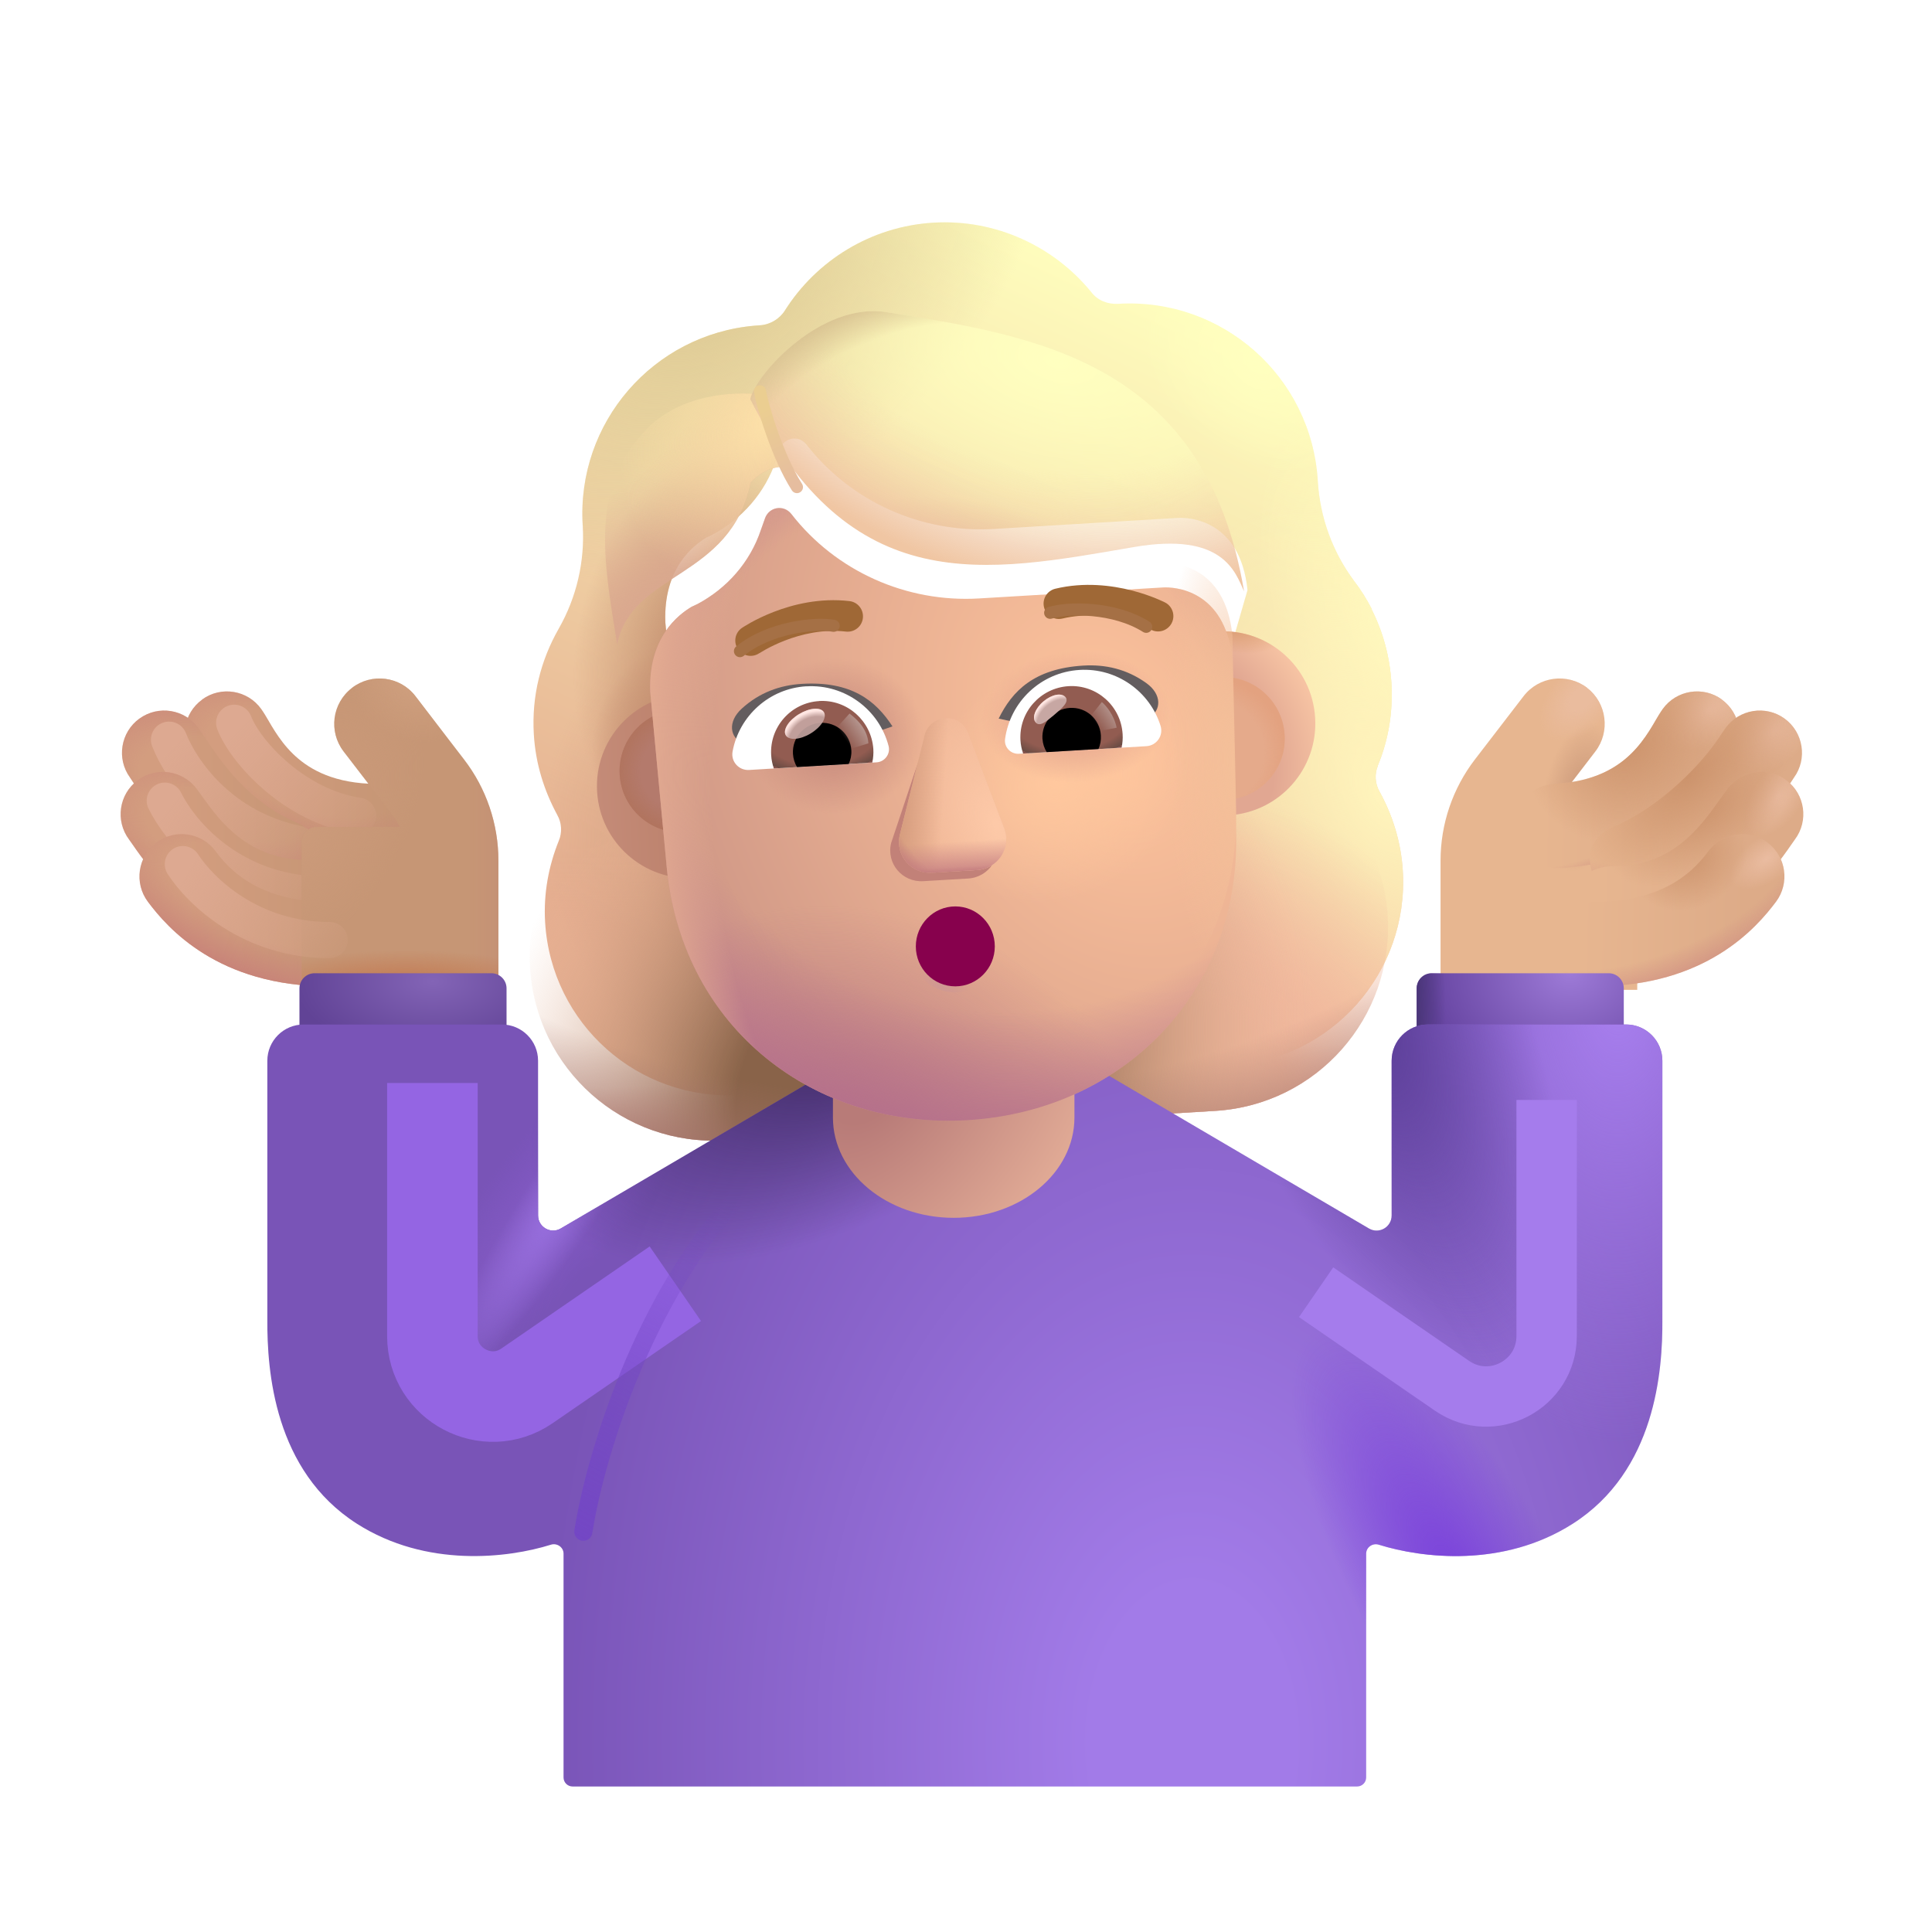 <svg fill="none" height="32" viewBox="0 0 32 32" width="32" xmlns="http://www.w3.org/2000/svg" xmlns:xlink="http://www.w3.org/1999/xlink"><filter id="a" color-interpolation-filters="sRGB" filterUnits="userSpaceOnUse" height="3.139" width="3.652" x="3.079" y="11.172"><feFlood flood-opacity="0" result="BackgroundImageFix"/><feBlend in="SourceGraphic" in2="BackgroundImageFix" mode="normal" result="shape"/><feGaussianBlur result="effect1_foregroundBlur_4002_4192" stdDeviation=".25"/></filter><filter id="b" color-interpolation-filters="sRGB" filterUnits="userSpaceOnUse" height="3.323" width="3.727" x="2" y="11.452"><feFlood flood-opacity="0" result="BackgroundImageFix"/><feBlend in="SourceGraphic" in2="BackgroundImageFix" mode="normal" result="shape"/><feGaussianBlur result="effect1_foregroundBlur_4002_4192" stdDeviation=".25"/></filter><filter id="c" color-interpolation-filters="sRGB" filterUnits="userSpaceOnUse" height="3.135" width="3.867" x="1.93" y="12.462"><feFlood flood-opacity="0" result="BackgroundImageFix"/><feBlend in="SourceGraphic" in2="BackgroundImageFix" mode="normal" result="shape"/><feGaussianBlur result="effect1_foregroundBlur_4002_4192" stdDeviation=".25"/></filter><filter id="d" color-interpolation-filters="sRGB" filterUnits="userSpaceOnUse" height="5.156" width="3.508" x="23.611" y="11.238"><feFlood flood-opacity="0" result="BackgroundImageFix"/><feBlend in="SourceGraphic" in2="BackgroundImageFix" mode="normal" result="shape"/><feColorMatrix in="SourceAlpha" result="hardAlpha" type="matrix" values="0 0 0 0 0 0 0 0 0 0 0 0 0 0 0 0 0 0 127 0"/><feOffset dx=".25"/><feGaussianBlur stdDeviation=".3"/><feComposite in2="hardAlpha" k2="-1" k3="1" operator="arithmetic"/><feColorMatrix type="matrix" values="0 0 0 0 0.855 0 0 0 0 0.608 0 0 0 0 0.467 0 0 0 1 0"/><feBlend in2="shape" mode="normal" result="effect1_innerShadow_4002_4192"/></filter><filter id="e" color-interpolation-filters="sRGB" filterUnits="userSpaceOnUse" height="2.858" width="4.031" x="2.229" y="13.513"><feFlood flood-opacity="0" result="BackgroundImageFix"/><feBlend in="SourceGraphic" in2="BackgroundImageFix" mode="normal" result="shape"/><feGaussianBlur result="effect1_foregroundBlur_4002_4192" stdDeviation=".25"/></filter><filter id="f" color-interpolation-filters="sRGB" filterUnits="userSpaceOnUse" height="15.211" width="14.654" x="8.584" y="3.682"><feFlood flood-opacity="0" result="BackgroundImageFix"/><feBlend in="SourceGraphic" in2="BackgroundImageFix" mode="normal" result="shape"/><feColorMatrix in="SourceAlpha" result="hardAlpha" type="matrix" values="0 0 0 0 0 0 0 0 0 0 0 0 0 0 0 0 0 0 127 0"/><feOffset dx=".25" dy="-.75"/><feGaussianBlur stdDeviation=".75"/><feComposite in2="hardAlpha" k2="-1" k3="1" operator="arithmetic"/><feColorMatrix type="matrix" values="0 0 0 0 0.886 0 0 0 0 0.698 0 0 0 0 0.608 0 0 0 1 0"/><feBlend in2="shape" mode="normal" result="effect1_innerShadow_4002_4192"/></filter><filter id="g" color-interpolation-filters="sRGB" filterUnits="userSpaceOnUse" height="13.423" width="23.107" x="4.427" y="16.416"><feFlood flood-opacity="0" result="BackgroundImageFix"/><feBlend in="SourceGraphic" in2="BackgroundImageFix" mode="normal" result="shape"/><feColorMatrix in="SourceAlpha" result="hardAlpha" type="matrix" values="0 0 0 0 0 0 0 0 0 0 0 0 0 0 0 0 0 0 127 0"/><feOffset dy="-.25"/><feGaussianBlur stdDeviation=".25"/><feComposite in2="hardAlpha" k2="-1" k3="1" operator="arithmetic"/><feColorMatrix type="matrix" values="0 0 0 0 0.498 0 0 0 0 0.278 0 0 0 0 0.843 0 0 0 1 0"/><feBlend in2="shape" mode="normal" result="effect1_innerShadow_4002_4192"/></filter><filter id="h" color-interpolation-filters="sRGB" filterUnits="userSpaceOnUse" height="8.945" width="8.199" x="4.912" y="16.438"><feFlood flood-opacity="0" result="BackgroundImageFix"/><feBlend in="SourceGraphic" in2="BackgroundImageFix" mode="normal" result="shape"/><feGaussianBlur result="effect1_foregroundBlur_4002_4192" stdDeviation=".75"/></filter><filter id="i" color-interpolation-filters="sRGB" filterUnits="userSpaceOnUse" height="7.913" width="7.102" x="20.265" y="16.969"><feFlood flood-opacity="0" result="BackgroundImageFix"/><feBlend in="SourceGraphic" in2="BackgroundImageFix" mode="normal" result="shape"/><feGaussianBlur result="effect1_foregroundBlur_4002_4192" stdDeviation=".625"/></filter><filter id="j" color-interpolation-filters="sRGB" filterUnits="userSpaceOnUse" height="6.956" width="3.956" x="9.012" y="19.064"><feFlood flood-opacity="0" result="BackgroundImageFix"/><feBlend in="SourceGraphic" in2="BackgroundImageFix" mode="normal" result="shape"/><feGaussianBlur result="effect1_foregroundBlur_4002_4192" stdDeviation=".25"/></filter><filter id="k" color-interpolation-filters="sRGB" filterUnits="userSpaceOnUse" height="3.301" width="3.201" x="9.737" y="11.246"><feFlood flood-opacity="0" result="BackgroundImageFix"/><feBlend in="SourceGraphic" in2="BackgroundImageFix" mode="normal" result="shape"/><feColorMatrix in="SourceAlpha" result="hardAlpha" type="matrix" values="0 0 0 0 0 0 0 0 0 0 0 0 0 0 0 0 0 0 127 0"/><feOffset dx=".15" dy=".25"/><feGaussianBlur stdDeviation=".25"/><feComposite in2="hardAlpha" k2="-1" k3="1" operator="arithmetic"/><feColorMatrix type="matrix" values="0 0 0 0 0.859 0 0 0 0 0.635 0 0 0 0 0.533 0 0 0 1 0"/><feBlend in2="shape" mode="normal" result="effect1_innerShadow_4002_4192"/></filter><filter id="l" color-interpolation-filters="sRGB" filterUnits="userSpaceOnUse" height="3.301" width="3.051" x="18.735" y="10.456"><feFlood flood-opacity="0" result="BackgroundImageFix"/><feBlend in="SourceGraphic" in2="BackgroundImageFix" mode="normal" result="shape"/><feColorMatrix in="SourceAlpha" result="hardAlpha" type="matrix" values="0 0 0 0 0 0 0 0 0 0 0 0 0 0 0 0 0 0 127 0"/><feOffset dy="-.25"/><feGaussianBlur stdDeviation=".25"/><feComposite in2="hardAlpha" k2="-1" k3="1" operator="arithmetic"/><feColorMatrix type="matrix" values="0 0 0 0 0.827 0 0 0 0 0.569 0 0 0 0 0.506 0 0 0 1 0"/><feBlend in2="shape" mode="normal" result="effect1_innerShadow_4002_4192"/></filter><filter id="m" color-interpolation-filters="sRGB" filterUnits="userSpaceOnUse" height="3.036" width="3.036" x="18.742" y="10.713"><feFlood flood-opacity="0" result="BackgroundImageFix"/><feBlend in="SourceGraphic" in2="BackgroundImageFix" mode="normal" result="shape"/><feGaussianBlur result="effect1_foregroundBlur_4002_4192" stdDeviation=".25"/></filter><filter id="n" color-interpolation-filters="sRGB" filterUnits="userSpaceOnUse" height="2.836" width="2.836" x="9.862" y="11.351"><feFlood flood-opacity="0" result="BackgroundImageFix"/><feBlend in="SourceGraphic" in2="BackgroundImageFix" mode="normal" result="shape"/><feGaussianBlur result="effect1_foregroundBlur_4002_4192" stdDeviation=".2"/></filter><filter id="o" color-interpolation-filters="sRGB" filterUnits="userSpaceOnUse" height="10.548" width="9.707" x="10.769" y="8.014"><feFlood flood-opacity="0" result="BackgroundImageFix"/><feBlend in="SourceGraphic" in2="BackgroundImageFix" mode="normal" result="shape"/><feColorMatrix in="SourceAlpha" result="hardAlpha" type="matrix" values="0 0 0 0 0 0 0 0 0 0 0 0 0 0 0 0 0 0 127 0"/><feOffset dy=".4"/><feGaussianBlur stdDeviation=".3"/><feComposite in2="hardAlpha" k2="-1" k3="1" operator="arithmetic"/><feColorMatrix type="matrix" values="0 0 0 0 0.745 0 0 0 0 0.486 0 0 0 0 0.384 0 0 0 1 0"/><feBlend in2="shape" mode="normal" result="effect1_innerShadow_4002_4192"/></filter><filter id="p" color-interpolation-filters="sRGB" filterUnits="userSpaceOnUse" height="3.566" width="2.778" x="14.245" y="11.531"><feFlood flood-opacity="0" result="BackgroundImageFix"/><feBlend in="SourceGraphic" in2="BackgroundImageFix" mode="normal" result="shape"/><feGaussianBlur result="effect1_foregroundBlur_4002_4192" stdDeviation=".25"/></filter><filter id="q" color-interpolation-filters="sRGB" filterUnits="userSpaceOnUse" height="3.062" width="2.278" x="14.64" y="11.645"><feFlood flood-opacity="0" result="BackgroundImageFix"/><feBlend in="SourceGraphic" in2="BackgroundImageFix" mode="normal" result="shape"/><feGaussianBlur result="effect1_foregroundBlur_4002_4192" stdDeviation=".125"/></filter><filter id="r" color-interpolation-filters="sRGB" filterUnits="userSpaceOnUse" height="1.189" width="2.844" x="16.541" y="11.021"><feFlood flood-opacity="0" result="BackgroundImageFix"/><feBlend in="SourceGraphic" in2="BackgroundImageFix" mode="normal" result="shape"/><feColorMatrix in="SourceAlpha" result="hardAlpha" type="matrix" values="0 0 0 0 0 0 0 0 0 0 0 0 0 0 0 0 0 0 127 0"/><feOffset dx="-.2"/><feGaussianBlur stdDeviation=".2"/><feComposite in2="hardAlpha" k2="-1" k3="1" operator="arithmetic"/><feColorMatrix type="matrix" values="0 0 0 0 0.141 0 0 0 0 0.086 0 0 0 0 0.176 0 0 0 1 0"/><feBlend in2="shape" mode="normal" result="effect1_innerShadow_4002_4192"/></filter><filter id="s" color-interpolation-filters="sRGB" filterUnits="userSpaceOnUse" height="1.252" width="2.858" x="11.924" y="11.323"><feFlood flood-opacity="0" result="BackgroundImageFix"/><feBlend in="SourceGraphic" in2="BackgroundImageFix" mode="normal" result="shape"/><feColorMatrix in="SourceAlpha" result="hardAlpha" type="matrix" values="0 0 0 0 0 0 0 0 0 0 0 0 0 0 0 0 0 0 127 0"/><feOffset dx=".2"/><feGaussianBlur stdDeviation=".125"/><feComposite in2="hardAlpha" k2="-1" k3="1" operator="arithmetic"/><feColorMatrix type="matrix" values="0 0 0 0 0.133 0 0 0 0 0.078 0 0 0 0 0.169 0 0 0 1 0"/><feBlend in2="shape" mode="normal" result="effect1_innerShadow_4002_4192"/></filter><filter id="t" color-interpolation-filters="sRGB" filterUnits="userSpaceOnUse" height="1.124" width="2.314" x="11.978" y="9.939"><feFlood flood-opacity="0" result="BackgroundImageFix"/><feBlend in="SourceGraphic" in2="BackgroundImageFix" mode="normal" result="shape"/><feColorMatrix in="SourceAlpha" result="hardAlpha" type="matrix" values="0 0 0 0 0 0 0 0 0 0 0 0 0 0 0 0 0 0 127 0"/><feOffset dx=".2" dy="-.2"/><feGaussianBlur stdDeviation=".15"/><feComposite in2="hardAlpha" k2="-1" k3="1" operator="arithmetic"/><feColorMatrix type="matrix" values="0 0 0 0 0.475 0 0 0 0 0.263 0 0 0 0 0.165 0 0 0 1 0"/><feBlend in2="shape" mode="normal" result="effect1_innerShadow_4002_4192"/></filter><filter id="u" color-interpolation-filters="sRGB" filterUnits="userSpaceOnUse" height=".972" width="2.351" x="17.084" y="9.686"><feFlood flood-opacity="0" result="BackgroundImageFix"/><feBlend in="SourceGraphic" in2="BackgroundImageFix" mode="normal" result="shape"/><feColorMatrix in="SourceAlpha" result="hardAlpha" type="matrix" values="0 0 0 0 0 0 0 0 0 0 0 0 0 0 0 0 0 0 127 0"/><feOffset dx=".2" dy="-.2"/><feGaussianBlur stdDeviation=".15"/><feComposite in2="hardAlpha" k2="-1" k3="1" operator="arithmetic"/><feColorMatrix type="matrix" values="0 0 0 0 0.475 0 0 0 0 0.263 0 0 0 0 0.165 0 0 0 1 0"/><feBlend in2="shape" mode="normal" result="effect1_innerShadow_4002_4192"/></filter><filter id="v" color-interpolation-filters="sRGB" filterUnits="userSpaceOnUse" height=".69" width=".739" x="17.027" y="11.405"><feFlood flood-opacity="0" result="BackgroundImageFix"/><feBlend in="SourceGraphic" in2="BackgroundImageFix" mode="normal" result="shape"/><feGaussianBlur result="effect1_foregroundBlur_4002_4192" stdDeviation=".05"/></filter><filter id="w" color-interpolation-filters="sRGB" filterUnits="userSpaceOnUse" height=".894" width=".875" x="17.82" y="11.428"><feFlood flood-opacity="0" result="BackgroundImageFix"/><feBlend in="SourceGraphic" in2="BackgroundImageFix" mode="normal" result="shape"/><feGaussianBlur result="effect1_foregroundBlur_4002_4192" stdDeviation=".1"/></filter><filter id="x" color-interpolation-filters="sRGB" filterUnits="userSpaceOnUse" height="1.012" width=".97" x="13.614" y="11.618"><feFlood flood-opacity="0" result="BackgroundImageFix"/><feBlend in="SourceGraphic" in2="BackgroundImageFix" mode="normal" result="shape"/><feGaussianBlur result="effect1_foregroundBlur_4002_4192" stdDeviation=".1"/></filter><filter id="y" color-interpolation-filters="sRGB" filterUnits="userSpaceOnUse" height=".7" width=".86" x="12.904" y="11.639"><feFlood flood-opacity="0" result="BackgroundImageFix"/><feBlend in="SourceGraphic" in2="BackgroundImageFix" mode="normal" result="shape"/><feGaussianBlur result="effect1_foregroundBlur_4002_4192" stdDeviation=".05"/></filter><filter id="z" color-interpolation-filters="sRGB" filterUnits="userSpaceOnUse" height="1.287" width="2.591" x="16.894" y="9.595"><feFlood flood-opacity="0" result="BackgroundImageFix"/><feBlend in="SourceGraphic" in2="BackgroundImageFix" mode="normal" result="shape"/><feGaussianBlur result="effect1_foregroundBlur_4002_4192" stdDeviation=".2"/></filter><filter id="A" color-interpolation-filters="sRGB" filterUnits="userSpaceOnUse" height="1.436" width="2.552" x="11.756" y="9.849"><feFlood flood-opacity="0" result="BackgroundImageFix"/><feBlend in="SourceGraphic" in2="BackgroundImageFix" mode="normal" result="shape"/><feGaussianBlur result="effect1_foregroundBlur_4002_4192" stdDeviation=".2"/></filter><filter id="B" color-interpolation-filters="sRGB" filterUnits="userSpaceOnUse" height="5.154" width="4.04" x="9.521" y="6.017"><feFlood flood-opacity="0" result="BackgroundImageFix"/><feBlend in="SourceGraphic" in2="BackgroundImageFix" mode="normal" result="shape"/><feGaussianBlur result="effect1_foregroundBlur_4002_4192" stdDeviation=".25"/></filter><filter id="C" color-interpolation-filters="sRGB" filterUnits="userSpaceOnUse" height="5.142" width="8.679" x="12.177" y="4.903"><feFlood flood-opacity="0" result="BackgroundImageFix"/><feBlend in="SourceGraphic" in2="BackgroundImageFix" mode="normal" result="shape"/><feGaussianBlur result="effect1_foregroundBlur_4002_4192" stdDeviation=".125"/></filter><filter id="D" color-interpolation-filters="sRGB" filterUnits="userSpaceOnUse" height="2.187" width="1.212" x="12.288" y="6.181"><feFlood flood-opacity="0" result="BackgroundImageFix"/><feBlend in="SourceGraphic" in2="BackgroundImageFix" mode="normal" result="shape"/><feGaussianBlur result="effect1_foregroundBlur_4002_4192" stdDeviation=".1"/></filter><filter id="E" color-interpolation-filters="sRGB" filterUnits="userSpaceOnUse" height="1.724" width="1.709" x="14.969" y="14.813"><feFlood flood-opacity="0" result="BackgroundImageFix"/><feBlend in="SourceGraphic" in2="BackgroundImageFix" mode="normal" result="shape"/><feGaussianBlur result="effect1_foregroundBlur_4002_4192" stdDeviation=".05"/></filter><linearGradient id="F"><stop offset="0" stop-color="#d39d7f"/><stop offset="1" stop-color="#c69675"/></linearGradient><linearGradient id="G" gradientUnits="userSpaceOnUse" x1="3.772" x2="6.487" xlink:href="#F" y1="12.819" y2="12.819"/><linearGradient id="H"><stop offset=".399" stop-color="#c78078" stop-opacity="0"/><stop offset=".85" stop-color="#c78078"/></linearGradient><radialGradient id="I" cx="0" cy="0" gradientTransform="matrix(-.622 1.725 -3.881 -1.399 5.014 12.655)" gradientUnits="userSpaceOnUse" r="1" xlink:href="#H"/><linearGradient id="J"><stop offset="0" stop-color="#dda991"/><stop offset="1" stop-color="#dda991" stop-opacity="0"/></linearGradient><linearGradient id="K" gradientUnits="userSpaceOnUse" x1="4.079" x2="6.235" xlink:href="#J" y1="11.927" y2="14.076"/><linearGradient id="L" gradientUnits="userSpaceOnUse" x1="2.657" x2="5.081" xlink:href="#F" y1="13.263" y2="13.263"/><radialGradient id="M" cx="0" cy="0" gradientTransform="matrix(-.555 1.886 -3.603 -1.06 3.765 13.084)" gradientUnits="userSpaceOnUse" r="1" xlink:href="#H"/><linearGradient id="N" gradientUnits="userSpaceOnUse" x1="3.012" x2="5.422" xlink:href="#J" y1="12.196" y2="14.41"/><linearGradient id="O" gradientUnits="userSpaceOnUse" x1="2.73" x2="5.521" xlink:href="#F" y1="14.12" y2="14.12"/><radialGradient id="P" cx="0" cy="0" gradientTransform="matrix(-.639 1.686 -3.942 -1.495 4.006 13.96)" gradientUnits="userSpaceOnUse" r="1" xlink:href="#H"/><linearGradient id="Q" gradientUnits="userSpaceOnUse" x1="2.936" x2="5.527" xlink:href="#J" y1="13.188" y2="15.187"/><linearGradient id="R" gradientUnits="userSpaceOnUse" x1="3.044" x2="5.841" xlink:href="#F" y1="14.992" y2="14.992"/><radialGradient id="S" cx="0" cy="0" gradientTransform="matrix(-.641 1.486 -3.81 -1.643 4.323 14.851)" gradientUnits="userSpaceOnUse" r="1" xlink:href="#H"/><linearGradient id="T" gradientUnits="userSpaceOnUse" x1="8.571" x2="7.73" y1="15.47" y2="15.47"><stop offset=".005" stop-color="#c48f75"/><stop offset="1" stop-color="#c48f75" stop-opacity="0"/></linearGradient><radialGradient id="U" cx="0" cy="0" gradientTransform="matrix(-.521 .869 -1.022 -.613 6.873 11.238)" gradientUnits="userSpaceOnUse" r="1"><stop offset="0" stop-color="#d0a07f"/><stop offset="1" stop-color="#d0a07f" stop-opacity="0"/></radialGradient><radialGradient id="V" cx="0" cy="0" gradientTransform="matrix(-2.703 0 0 -.657 6.729 16.394)" gradientUnits="userSpaceOnUse" r="1"><stop offset=".217" stop-color="#c27b54"/><stop offset="1" stop-color="#c27b54" stop-opacity="0"/></radialGradient><radialGradient id="W" cx="0" cy="0" gradientTransform="matrix(1.367 .961 -1.559 2.218 4.948 13.656)" gradientUnits="userSpaceOnUse" r="1"><stop offset="0" stop-color="#cc9b7b"/><stop offset="1" stop-color="#cc9b7b" stop-opacity="0"/></radialGradient><radialGradient id="X" cx="0" cy="0" gradientTransform="matrix(.195 -1.227 .626 .1 25.948 13.203)" gradientUnits="userSpaceOnUse" r="1"><stop offset="0" stop-color="#c89678"/><stop offset="1" stop-color="#c89678" stop-opacity="0"/></radialGradient><radialGradient id="Y" cx="0" cy="0" gradientTransform="matrix(.602 -.633 .376 .357 25.956 11.554)" gradientUnits="userSpaceOnUse" r="1"><stop offset=".288" stop-color="#eabc9e"/><stop offset="1" stop-color="#eabc9e" stop-opacity="0"/></radialGradient><linearGradient id="Z"><stop offset="0" stop-color="#ddab88"/><stop offset="1" stop-color="#e7b690"/></linearGradient><linearGradient id="aa" gradientUnits="userSpaceOnUse" x1="28.207" x2="25.514" xlink:href="#Z" y1="13.628" y2="13.587"/><radialGradient id="ab" cx="0" cy="0" gradientTransform="matrix(1.187 1.5 -2.612 2.068 26.511 12.336)" gradientUnits="userSpaceOnUse" r="1"><stop offset=".803" stop-color="#cd8b81" stop-opacity="0"/><stop offset="1" stop-color="#cd8b81"/></radialGradient><linearGradient id="ac"><stop offset="0" stop-color="#eabca1"/><stop offset="1" stop-color="#eabca1" stop-opacity="0"/></linearGradient><radialGradient id="ad" cx="0" cy="0" gradientTransform="matrix(.662 -.535 .331 .409 28.311 11.764)" gradientUnits="userSpaceOnUse" r="1" xlink:href="#ac"/><linearGradient id="ae"><stop offset="0" stop-color="#cc936c"/><stop offset="1" stop-color="#cc936c" stop-opacity="0"/></linearGradient><radialGradient id="af" cx="0" cy="0" gradientTransform="matrix(1.063 1.219 -1.346 1.175 26.947 12.289)" gradientUnits="userSpaceOnUse" r="1" xlink:href="#ae"/><linearGradient id="ag" gradientUnits="userSpaceOnUse" x1="29.28" x2="26.736" xlink:href="#Z" y1="14.15" y2="14.117"/><linearGradient id="ah"><stop offset=".674" stop-color="#cd8b81" stop-opacity="0"/><stop offset="1" stop-color="#cd8b81"/></linearGradient><radialGradient id="ai" cx="0" cy="0" gradientTransform="matrix(.673 2.364 -3.644 1.037 27.729 12.609)" gradientUnits="userSpaceOnUse" r="1" xlink:href="#ah"/><radialGradient id="aj" cx="0" cy="0" gradientTransform="matrix(.625 -.586 .37 .394 29.378 12.109)" gradientUnits="userSpaceOnUse" r="1" xlink:href="#ac"/><radialGradient id="ak" cx="0" cy="0" gradientTransform="matrix(.828 .9 -1.708 1.572 27.964 12.851)" gradientUnits="userSpaceOnUse" r="1" xlink:href="#ae"/><linearGradient id="al" gradientUnits="userSpaceOnUse" x1="29.253" x2="26.483" xlink:href="#Z" y1="14.911" y2="14.866"/><radialGradient id="am" cx="0" cy="0" gradientTransform="matrix(.733 2.111 -3.828 1.329 27.564 13.535)" gradientUnits="userSpaceOnUse" r="1" xlink:href="#ah"/><radialGradient id="an" cx="0" cy="0" gradientTransform="matrix(.422 -.617 .34 .232 29.448 13.187)" gradientUnits="userSpaceOnUse" r="1" xlink:href="#ac"/><radialGradient id="ao" cx="0" cy="0" gradientTransform="matrix(.555 .809 -1.452 .995 28.159 13.406)" gradientUnits="userSpaceOnUse" r="1" xlink:href="#ae"/><linearGradient id="ap" gradientUnits="userSpaceOnUse" x1="28.939" x2="26.164" xlink:href="#Z" y1="15.689" y2="15.639"/><radialGradient id="aq" cx="0" cy="0" gradientTransform="matrix(.734 1.86 -3.718 1.468 27.247 14.477)" gradientUnits="userSpaceOnUse" r="1" xlink:href="#ah"/><radialGradient id="ar" cx="0" cy="0" gradientTransform="matrix(.562 -.41 .219 .3 29.261 14.226)" gradientUnits="userSpaceOnUse" r="1" xlink:href="#ac"/><radialGradient id="as" cx="0" cy="0" gradientTransform="matrix(.422 .766 -.9 .496 27.948 14.18)" gradientUnits="userSpaceOnUse" r="1" xlink:href="#ae"/><linearGradient id="at" gradientUnits="userSpaceOnUse" x1="3.224" x2="6.032" xlink:href="#J" y1="14.215" y2="15.896"/><linearGradient id="au" gradientUnits="userSpaceOnUse" x1="19.739" x2="14.018" y1="5.661" y2="17.971"><stop offset="0" stop-color="#ffffbe"/><stop offset="1" stop-color="#e5ae90"/></linearGradient><radialGradient id="av" cx="0" cy="0" gradientTransform="matrix(1.443 -3.524 8.034 3.291 20.464 17.743)" gradientUnits="userSpaceOnUse" r="1"><stop offset="0" stop-color="#f9bfa4"/><stop offset="1" stop-color="#ffc3a8" stop-opacity="0"/></radialGradient><radialGradient id="aw" cx="0" cy="0" gradientTransform="matrix(.187 5.24 -4.905 .175 15.16 14.211)" gradientUnits="userSpaceOnUse" r="1"><stop offset=".591" stop-color="#c7897d"/><stop offset="1" stop-color="#c7897d" stop-opacity="0"/></radialGradient><radialGradient id="ax" cx="0" cy="0" gradientTransform="matrix(-2.842 2.494 -3.07 -3.498 12.902 15.301)" gradientUnits="userSpaceOnUse" r="1"><stop offset=".205" stop-color="#cf987b"/><stop offset="1" stop-color="#cf987b" stop-opacity="0"/></radialGradient><radialGradient id="ay" cx="0" cy="0" gradientTransform="matrix(-.884 1.437 -1.307 -.804 11.125 12.989)" gradientUnits="userSpaceOnUse" r="1"><stop offset=".334" stop-color="#c58e72"/><stop offset="1" stop-color="#c58e72" stop-opacity="0"/></radialGradient><radialGradient id="az" cx="0" cy="0" gradientTransform="matrix(-2.233 -.359 .528 -3.283 11.547 11.547)" gradientUnits="userSpaceOnUse" r="1"><stop offset=".226" stop-color="#c49070"/><stop offset="1" stop-color="#c49070" stop-opacity="0"/></radialGradient><radialGradient id="aA" cx="0" cy="0" gradientTransform="matrix(2.225 2.874 -5.015 3.883 11.633 5.559)" gradientUnits="userSpaceOnUse" r="1"><stop offset="0" stop-color="#dcc893"/><stop offset="1" stop-color="#dcc893" stop-opacity="0"/></radialGradient><radialGradient id="aB" cx="0" cy="0" gradientTransform="matrix(-.978 1.204 -1.683 -1.367 20.568 6.757)" gradientUnits="userSpaceOnUse" r="1"><stop offset="0" stop-color="#ffffbf"/><stop offset="1" stop-color="#ffffbf" stop-opacity="0"/></radialGradient><radialGradient id="aC" cx="0" cy="0" gradientTransform="matrix(-1.714 .612 -1.332 -3.728 22.749 11.273)" gradientUnits="userSpaceOnUse" r="1"><stop offset="0" stop-color="#fffabe"/><stop offset="1" stop-color="#fffabe" stop-opacity="0"/></radialGradient><radialGradient id="aD" cx="0" cy="0" gradientTransform="matrix(-2.905 1.447 -2.306 -4.628 22.653 13.92)" gradientUnits="userSpaceOnUse" r="1"><stop offset="0" stop-color="#fff4bc"/><stop offset="1" stop-color="#fff4bc" stop-opacity="0"/></radialGradient><linearGradient id="aE" gradientUnits="userSpaceOnUse" x1="16.084" x2="16.004" y1="18.992" y2="17.661"><stop offset="0" stop-color="#d08d9c"/><stop offset="1" stop-color="#d08d9c" stop-opacity="0"/></linearGradient><radialGradient id="aF" cx="0" cy="0" gradientTransform="matrix(2.583 -4.688 4.646 2.559 19.539 18.435)" gradientUnits="userSpaceOnUse" r="1"><stop offset=".345" stop-color="#eeb69b"/><stop offset="1" stop-color="#eeb69b" stop-opacity="0"/></radialGradient><radialGradient id="aG" cx="0" cy="0" gradientTransform="matrix(-4.551 -4.481 5.364 -5.447 14.728 17.97)" gradientUnits="userSpaceOnUse" r="1"><stop offset=".363" stop-color="#896349"/><stop offset="1" stop-color="#f1ba9c" stop-opacity="0"/></radialGradient><radialGradient id="aH" cx="0" cy="0" gradientTransform="matrix(.7 11.652 -15.859 .952 15.676 9.173)" gradientUnits="userSpaceOnUse" r="1"><stop offset=".77" stop-color="#a4746c" stop-opacity="0"/><stop offset=".944" stop-color="#a4746c"/></radialGradient><radialGradient id="aI" cx="0" cy="0" gradientTransform="matrix(0 1.943 -2.391 0 26.006 16.12)" gradientUnits="userSpaceOnUse" r="1"><stop offset="0" stop-color="#9d7ad7"/><stop offset="1" stop-color="#6745a2"/></radialGradient><linearGradient id="aJ" gradientUnits="userSpaceOnUse" x1="23.465" x2="23.951" y1="17.102" y2="17.094"><stop offset="0" stop-color="#493577"/><stop offset="1" stop-color="#493577" stop-opacity="0"/></linearGradient><radialGradient id="aK" cx="0" cy="0" gradientTransform="matrix(0 1.248 -2.292 0 7.171 16.252)" gradientUnits="userSpaceOnUse" r="1"><stop offset="0" stop-color="#8364b6"/><stop offset="1" stop-color="#614396"/></radialGradient><radialGradient id="aL" cx="0" cy="0" gradientTransform="matrix(0 -16.441 10.687 0 19.724 29.105)" gradientUnits="userSpaceOnUse" r="1"><stop offset=".155" stop-color="#a27be8"/><stop offset="1" stop-color="#7954b7"/></radialGradient><radialGradient id="aM" cx="0" cy="0" gradientTransform="matrix(-3.017 3.534 -.877 -.749 9.615 19.719)" gradientUnits="userSpaceOnUse" r="1"><stop offset="0" stop-color="#895fc7"/><stop offset="1" stop-color="#8358c9" stop-opacity="0"/></radialGradient><radialGradient id="aN" cx="0" cy="0" gradientTransform="matrix(-2.532 -4.489 1.473 -.831 24.319 26.781)" gradientUnits="userSpaceOnUse" r="1"><stop offset="0" stop-color="#783edb"/><stop offset="1" stop-color="#783edb" stop-opacity="0"/></radialGradient><radialGradient id="aO" cx="0" cy="0" gradientTransform="matrix(0 7.469 -4.08 0 26.817 16.666)" gradientUnits="userSpaceOnUse" r="1"><stop offset="0" stop-color="#a980f0"/><stop offset="1" stop-color="#a980f0" stop-opacity="0"/></radialGradient><radialGradient id="aP" cx="0" cy="0" gradientTransform="matrix(-2.234 3.409 -.527 -.346 9.522 19.844)" gradientUnits="userSpaceOnUse" r="1"><stop offset="0" stop-color="#9a71e1"/><stop offset="1" stop-color="#9a71e1" stop-opacity="0"/></radialGradient><radialGradient id="aQ" cx="0" cy="0" gradientTransform="matrix(-5.375 3.25 -1.628 -2.692 14.396 16.993)" gradientUnits="userSpaceOnUse" r="1"><stop offset="0" stop-color="#362457"/><stop offset="1" stop-color="#362457" stop-opacity="0"/></radialGradient><radialGradient id="aR" cx="0" cy="0" gradientTransform="matrix(2.594 6.139 -2.385 1.007 22.428 16.666)" gradientUnits="userSpaceOnUse" r="1"><stop offset="0" stop-color="#563a92"/><stop offset="1" stop-color="#563a92" stop-opacity="0"/></radialGradient><radialGradient id="aS" cx="0" cy="0" gradientTransform="matrix(3.056 2.639 -4.004 4.637 14.381 17.969)" gradientUnits="userSpaceOnUse" r="1"><stop offset=".118" stop-color="#b87b78"/><stop offset="1" stop-color="#eab59c"/></radialGradient><linearGradient id="aT" gradientUnits="userSpaceOnUse" x1="9.662" x2="12.662" y1="25.838" y2="20.182"><stop offset="0" stop-color="#7346c5"/><stop offset="1" stop-color="#7346c5" stop-opacity="0"/></linearGradient><linearGradient id="aU" gradientUnits="userSpaceOnUse" x1="9.745" x2="12.545" y1="12.945" y2="12.777"><stop offset="0" stop-color="#c48b78"/><stop offset="1" stop-color="#b47860"/></linearGradient><radialGradient id="aV" cx="0" cy="0" gradientTransform="matrix(2.291 -1.212 1.479 2.797 19.54 12.692)" gradientUnits="userSpaceOnUse" r="1"><stop offset=".572" stop-color="#e1a792"/><stop offset=".905" stop-color="#f6c3a3"/></radialGradient><radialGradient id="aW" cx="0" cy="0" gradientTransform="matrix(.96 .213 -.112 .505 20.382 10.533)" gradientUnits="userSpaceOnUse" r="1"><stop offset="0" stop-color="#d59566"/><stop offset="1" stop-color="#d59566" stop-opacity="0"/></radialGradient><radialGradient id="aX" cx="0" cy="0" gradientTransform="matrix(1.132 -.498 .498 1.132 20.052 12.47)" gradientUnits="userSpaceOnUse" r="1"><stop offset=".71" stop-color="#e3a280" stop-opacity="0"/><stop offset="1" stop-color="#e3a280"/></radialGradient><radialGradient id="aY" cx="0" cy="0" gradientTransform="matrix(-1.151 .069 -.066 -1.101 11.28 12.769)" gradientUnits="userSpaceOnUse" r="1"><stop offset=".573" stop-color="#b0725a" stop-opacity="0"/><stop offset="1" stop-color="#b0725a"/></radialGradient><radialGradient id="aZ" cx="0" cy="0" gradientTransform="matrix(-5.982 3.205 -4.29 -8.007 18.368 11.834)" gradientUnits="userSpaceOnUse" r="1"><stop offset="0" stop-color="#ffc59d"/><stop offset="1" stop-color="#d39b88"/></radialGradient><radialGradient id="a0" cx="0" cy="0" gradientTransform="matrix(-1.933 1.175 -.997 -1.64 17.501 12.548)" gradientUnits="userSpaceOnUse" r="1"><stop offset="0" stop-color="#ffc89e"/><stop offset="1" stop-color="#ffc89e" stop-opacity="0"/></radialGradient><radialGradient id="a1" cx="0" cy="0" gradientTransform="matrix(.563 -3.874 4.915 .714 13.986 18.536)" gradientUnits="userSpaceOnUse" r="1"><stop offset="0" stop-color="#b97783"/><stop offset="1" stop-color="#b97783" stop-opacity="0"/></radialGradient><radialGradient id="a2" cx="0" cy="0" gradientTransform="matrix(-.733 6.886 -8.276 -.881 16.458 11.969)" gradientUnits="userSpaceOnUse" r="1"><stop offset=".631" stop-color="#b36d8d" stop-opacity="0"/><stop offset="1" stop-color="#b36d8d"/></radialGradient><radialGradient id="a3" cx="0" cy="0" gradientTransform="matrix(-5.379 1.054 -1.815 -9.261 16.398 14.168)" gradientUnits="userSpaceOnUse" r="1"><stop offset=".813" stop-color="#e3ab91" stop-opacity="0"/><stop offset="1" stop-color="#e3ab91"/></radialGradient><radialGradient id="a4" cx="0" cy="0" gradientTransform="matrix(-.065 -1.089 1.565 -.094 17.817 11.47)" gradientUnits="userSpaceOnUse" r="1"><stop offset=".259" stop-color="#e3a48e"/><stop offset="1" stop-color="#e3a48e" stop-opacity="0"/></radialGradient><radialGradient id="a5" cx="0" cy="0" gradientTransform="matrix(-.077 -1.286 1.474 -.088 13.83 11.791)" gradientUnits="userSpaceOnUse" r="1"><stop offset="0" stop-color="#c2847a"/><stop offset="1" stop-color="#c2847a" stop-opacity="0"/></radialGradient><radialGradient id="a6" cx="0" cy="0" gradientTransform="matrix(-1.274 .076 -.251 -4.195 20.544 12.719)" gradientUnits="userSpaceOnUse" r="1"><stop offset="0" stop-color="#f4c099"/><stop offset="1" stop-color="#f4c099" stop-opacity="0"/></radialGradient><radialGradient id="a7" cx="0" cy="0" gradientTransform="matrix(-.799 -2.278 1.304 -.457 16.508 13.651)" gradientUnits="userSpaceOnUse" r="1"><stop offset=".017" stop-color="#fdc9a8"/><stop offset="1" stop-color="#fdc9a8" stop-opacity="0"/></radialGradient><linearGradient id="a8" gradientUnits="userSpaceOnUse" x1="14.776" x2="15.591" y1="13.771" y2="13.822"><stop offset="0" stop-color="#d1987a"/><stop offset="1" stop-color="#d1987a" stop-opacity="0"/></linearGradient><linearGradient id="a9" gradientUnits="userSpaceOnUse" x1="15.815" x2="15.78" y1="14.52" y2="13.943"><stop offset="0" stop-color="#c57f82"/><stop offset="1" stop-color="#c57f82" stop-opacity="0"/></linearGradient><linearGradient id="ba" gradientUnits="userSpaceOnUse" x1="15.887" x2="15.88" y1="14.491" y2="14.359"><stop offset="0" stop-color="#c27b7c"/><stop offset="1" stop-color="#c27b7c" stop-opacity="0"/></linearGradient><radialGradient id="bb" cx="0" cy="0" gradientTransform="matrix(-1.161 .939 -1.257 -1.555 16.017 13.341)" gradientUnits="userSpaceOnUse" r="1"><stop offset=".797" stop-color="#c27b7c" stop-opacity="0"/><stop offset="1" stop-color="#c27b7c"/></radialGradient><linearGradient id="bc"><stop offset=".802" stop-color="#925c51"/><stop offset="1" stop-color="#694b43"/><stop offset="1" stop-color="#804d49"/><stop offset="1" stop-color="#85534d"/></linearGradient><radialGradient id="bd" cx="0" cy="0" gradientTransform="matrix(.046 .768 -1.221 .073 17.724 11.816)" gradientUnits="userSpaceOnUse" r="1" xlink:href="#bc"/><linearGradient id="be"><stop offset=".766" stop-color="#ffe6e2" stop-opacity="0"/><stop offset=".966" stop-color="#ffe6e2"/></linearGradient><radialGradient id="bf" cx="0" cy="0" gradientTransform="matrix(-.236 -.27 .371 -.325 17.513 11.909)" gradientUnits="userSpaceOnUse" r="1" xlink:href="#be"/><linearGradient id="bg"><stop offset="0" stop-color="#b4948d"/><stop offset="1" stop-color="#b4948d" stop-opacity="0"/></linearGradient><linearGradient id="bh" gradientUnits="userSpaceOnUse" x1="18.464" x2="18.177" xlink:href="#bg" y1="11.823" y2="12.024"/><radialGradient id="bi" cx="0" cy="0" gradientTransform="matrix(.046 .768 -1.221 .073 13.596 12.063)" gradientUnits="userSpaceOnUse" r="1" xlink:href="#bc"/><linearGradient id="bj" gradientUnits="userSpaceOnUse" x1="14.303" x2="14.017" xlink:href="#bg" y1="12.072" y2="12.273"/><radialGradient id="bk" cx="0" cy="0" gradientTransform="matrix(-.007 -.468 .563 -.009 13.32 12.287)" gradientUnits="userSpaceOnUse" r="1" xlink:href="#be"/><radialGradient id="bl" cx="0" cy="0" gradientTransform="matrix(1.982 2.427 -4.823 3.939 9.704 6.931)" gradientUnits="userSpaceOnUse" r="1"><stop offset=".403" stop-color="#daa88f" stop-opacity="0"/><stop offset="1" stop-color="#daa88f"/></radialGradient><radialGradient id="bm" cx="0" cy="0" gradientTransform="matrix(-1.635 2.453 -1.924 -1.283 12.785 6.97)" gradientUnits="userSpaceOnUse" r="1"><stop offset="0" stop-color="#fee2a9"/><stop offset="1" stop-color="#fee2a9" stop-opacity="0"/></radialGradient><radialGradient id="bn" cx="0" cy="0" gradientTransform="matrix(-1.748 4.274 -6.077 -2.486 17.051 4.9)" gradientUnits="userSpaceOnUse" r="1"><stop offset=".595" stop-color="#f0c6a3" stop-opacity="0"/><stop offset="1" stop-color="#f0c6a3"/></radialGradient><radialGradient id="bo" cx="0" cy="0" gradientTransform="matrix(-.628 3.082 -5.502 -1.122 17.498 5.987)" gradientUnits="userSpaceOnUse" r="1"><stop offset="0" stop-color="#ffffc0"/><stop offset="1" stop-color="#ffffc0" stop-opacity="0"/></radialGradient><radialGradient id="bp" cx="0" cy="0" gradientTransform="matrix(-3.672 -5.763 5.158 -3.287 16.841 11.214)" gradientUnits="userSpaceOnUse" r="1"><stop offset=".891" stop-color="#dac493" stop-opacity="0"/><stop offset=".979" stop-color="#dac493"/></radialGradient><linearGradient id="bq" gradientUnits="userSpaceOnUse" x1="12.607" x2="13.195" y1="6.806" y2="7.98"><stop offset="0" stop-color="#ebce91"/><stop offset="1" stop-color="#e6bd9f"/></linearGradient><radialGradient id="br" cx="0" cy="0" gradientTransform="matrix(.141 -.954 .42 .062 15.62 16.291)" gradientUnits="userSpaceOnUse" r="1"><stop offset="0" stop-color="#cf9893"/><stop offset="1" stop-color="#cf9893" stop-opacity="0"/></radialGradient><path clip-rule="evenodd" d="m3.349 11.585c.313-.227.751-.156.977.157.044.062.088.136.115.183.002.004.004.007.006.01l.001.002c.034.058.066.114.105.174.077.12.171.249.294.37.233.228.607.468 1.267.5.386.019.684.347.665.733-.019.386-.347.684-.733.665-1.024-.05-1.718-.447-2.179-.898-.224-.219-.382-.441-.495-.618-.053-.084-.098-.16-.13-.215-.001-.002-.003-.005-.004-.007-.028-.049-.041-.069-.045-.075-.002-.003-.002-.003-.001-.002-.227-.313-.156-.751.157-.977z" fill="url(#G)" fill-rule="evenodd"/><path clip-rule="evenodd" d="m3.349 11.585c.313-.227.751-.156.977.157.044.062.088.136.115.183.002.004.004.007.006.01l.001.002c.034.058.066.114.105.174.077.12.171.249.294.37.233.228.607.468 1.267.5.386.019.684.347.665.733-.019.386-.347.684-.733.665-1.024-.05-1.718-.447-2.179-.898-.224-.219-.382-.441-.495-.618-.053-.084-.098-.16-.13-.215-.001-.002-.003-.005-.004-.007-.028-.049-.041-.069-.045-.075-.002-.003-.002-.003-.001-.002-.227-.313-.156-.751.157-.977z" fill="url(#I)" fill-rule="evenodd"/><g filter="url(#a)"><path d="m3.879 11.972c.196.502 1.018 1.387 2.052 1.539" stroke="url(#K)" stroke-linecap="round" stroke-width=".6"/></g><path clip-rule="evenodd" d="m2.31 11.902c.313-.227.751-.156.977.157.034.047.072.104.115.168.262.391.704 1.052 1.515 1.399.355.152.52.564.368.919-.152.355-.564.52-.919.368-1.246-.533-1.935-1.603-2.155-1.946-.026-.04-.045-.07-.058-.088-.227-.313-.156-.751.157-.978z" fill="url(#L)" fill-rule="evenodd"/><path clip-rule="evenodd" d="m2.31 11.902c.313-.227.751-.156.977.157.034.047.072.104.115.168.262.391.704 1.052 1.515 1.399.355.152.52.564.368.919-.152.355-.564.52-.919.368-1.246-.533-1.935-1.603-2.155-1.946-.026-.04-.045-.07-.058-.088-.227-.313-.156-.751.157-.978z" fill="url(#M)" fill-rule="evenodd"/><g filter="url(#b)"><path d="m2.8 12.252c.196.502.844 1.459 2.127 1.723" stroke="url(#N)" stroke-linecap="round" stroke-width=".6"/></g><path clip-rule="evenodd" d="m2.278 12.924c.31-.231.748-.168.98.142.027.037.056.077.086.119.301.419.763 1.061 1.779 1.061.387 0 .7.313.7.7s-.313.7-.7.7c-1.775 0-2.637-1.24-2.924-1.654-.025-.036-.046-.066-.062-.088-.231-.31-.168-.748.142-.98z" fill="url(#O)" fill-rule="evenodd"/><path clip-rule="evenodd" d="m2.278 12.924c.31-.231.748-.168.98.142.027.037.056.077.086.119.301.419.763 1.061 1.779 1.061.387 0 .7.313.7.7s-.313.7-.7.7c-1.775 0-2.637-1.24-2.924-1.654-.025-.036-.046-.066-.062-.088-.231-.31-.168-.748.142-.98z" fill="url(#P)" fill-rule="evenodd"/><g filter="url(#c)"><path d="m2.73 13.262c.238.483.966 1.381 2.267 1.534" stroke="url(#Q)" stroke-linecap="round" stroke-width=".6"/></g><path clip-rule="evenodd" d="m2.59 13.955c.31-.231.748-.168.98.142.181.242.653.84 1.873.84.387 0 .7.313.7.7s-.313.7-.7.7c-1.827 0-2.668-.965-2.994-1.402-.231-.31-.168-.748.142-.98z" fill="url(#R)" fill-rule="evenodd"/><path clip-rule="evenodd" d="m2.59 13.955c.31-.231.748-.168.98.142.181.242.653.84 1.873.84.387 0 .7.313.7.7s-.313.7-.7.7c-1.827 0-2.668-.965-2.994-1.402-.231-.31-.168-.748.142-.98z" fill="url(#S)" fill-rule="evenodd"/><path d="m5.829 11.393c.328-.252.799-.191 1.052.138l.805 1.047c.369.48.569 1.07.569 1.676v2.141h-3.258v-2.448c0-.138.112-.25.25-.25h1.377c-.036-.072-.078-.14-.128-.204l-.805-1.047c-.252-.329-.191-.799.138-1.052z" fill="#c69675"/><path d="m5.829 11.393c.328-.252.799-.191 1.052.138l.805 1.047c.369.48.569 1.07.569 1.676v2.141h-3.258v-2.448c0-.138.112-.25.25-.25h1.377c-.036-.072-.078-.14-.128-.204l-.805-1.047c-.252-.329-.191-.799.138-1.052z" fill="url(#T)"/><path d="m5.829 11.393c.328-.252.799-.191 1.052.138l.805 1.047c.369.48.569 1.07.569 1.676v2.141h-3.258v-2.448c0-.138.112-.25.25-.25h1.377c-.036-.072-.078-.14-.128-.204l-.805-1.047c-.252-.329-.191-.799.138-1.052z" fill="url(#U)"/><path d="m5.829 11.393c.328-.252.799-.191 1.052.138l.805 1.047c.369.48.569 1.07.569 1.676v2.141h-3.258v-2.448c0-.138.112-.25.25-.25h1.377c-.036-.072-.078-.14-.128-.204l-.805-1.047c-.252-.329-.191-.799.138-1.052z" fill="url(#V)"/><path d="m5.829 11.393c.328-.252.799-.191 1.052.138l.805 1.047c.369.48.569 1.07.569 1.676v2.141h-3.258v-2.448c0-.138.112-.25.25-.25h1.377c-.036-.072-.078-.14-.128-.204l-.805-1.047c-.252-.329-.191-.799.138-1.052z" fill="url(#W)"/><g filter="url(#d)"><path d="m26.037 11.393c-.329-.252-.799-.191-1.052.138l-.805 1.047c-.369.48-.57 1.07-.57 1.676v2.141h3.258v-2.698h-1.627c.036-.072.078-.14.128-.204l.805-1.047c.252-.329.191-.799-.138-1.052z" fill="#e7b690"/><path d="m26.037 11.393c-.329-.252-.799-.191-1.052.138l-.805 1.047c-.369.48-.57 1.07-.57 1.676v2.141h3.258v-2.698h-1.627c.036-.072.078-.14.128-.204l.805-1.047c.252-.329.191-.799-.138-1.052z" fill="url(#X)"/><path d="m26.037 11.393c-.329-.252-.799-.191-1.052.138l-.805 1.047c-.369.48-.57 1.07-.57 1.676v2.141h3.258v-2.698h-1.627c.036-.072.078-.14.128-.204l.805-1.047c.252-.329.191-.799-.138-1.052z" fill="url(#Y)"/></g><g clip-rule="evenodd" fill-rule="evenodd"><path d="m28.518 11.585c-.313-.227-.751-.156-.977.157-.044.062-.088.136-.115.183-.002.004-.004.007-.006.01l-.001.002c-.034.058-.066.114-.105.174-.077.12-.171.249-.294.37-.233.228-.608.468-1.267.5-.386.019-.684.347-.665.733.019.386.347.684.733.665 1.024-.05 1.718-.447 2.179-.898.224-.219.382-.441.495-.618.053-.084.098-.16.13-.215.001-.002.003-.005.004-.007.029-.049.041-.069.045-.075.002-.003.001-.002.001-.002.227-.313.156-.751-.157-.977z" fill="url(#aa)"/><path d="m28.518 11.585c-.313-.227-.751-.156-.977.157-.044.062-.088.136-.115.183-.002.004-.004.007-.006.01l-.001.002c-.034.058-.066.114-.105.174-.077.12-.171.249-.294.37-.233.228-.608.468-1.267.5-.386.019-.684.347-.665.733.019.386.347.684.733.665 1.024-.05 1.718-.447 2.179-.898.224-.219.382-.441.495-.618.053-.084.098-.16.13-.215.001-.002.003-.005.004-.007.029-.049.041-.069.045-.075.002-.003.001-.002.001-.002.227-.313.156-.751-.157-.977z" fill="url(#ab)"/><path d="m28.518 11.585c-.313-.227-.751-.156-.977.157-.044.062-.088.136-.115.183-.002.004-.004.007-.006.01l-.001.002c-.034.058-.066.114-.105.174-.077.12-.171.249-.294.37-.233.228-.608.468-1.267.5-.386.019-.684.347-.665.733.019.386.347.684.733.665 1.024-.05 1.718-.447 2.179-.898.224-.219.382-.441.495-.618.053-.084.098-.16.13-.215.001-.002.003-.005.004-.007.029-.049.041-.069.045-.075.002-.003.001-.002.001-.002.227-.313.156-.751-.157-.977z" fill="url(#ad)"/><path d="m28.518 11.585c-.313-.227-.751-.156-.977.157-.044.062-.088.136-.115.183-.002.004-.004.007-.006.01l-.001.002c-.034.058-.066.114-.105.174-.077.12-.171.249-.294.37-.233.228-.608.468-1.267.5-.386.019-.684.347-.665.733.019.386.347.684.733.665 1.024-.05 1.718-.447 2.179-.898.224-.219.382-.441.495-.618.053-.084.098-.16.13-.215.001-.002.003-.005.004-.007.029-.049.041-.069.045-.075.002-.003.001-.002.001-.002.227-.313.156-.751-.157-.977z" fill="url(#af)"/><path d="m29.557 11.902c-.313-.227-.751-.156-.977.157-.034.047-.072.104-.115.168-.262.391-.921 1.113-1.733 1.461-.355.152-.503.449-.32.875.152.355.733.503 1.089.351 1.246-.533 1.935-1.603 2.155-1.946.026-.04.045-.07.058-.088.227-.313.156-.751-.157-.978z" fill="url(#ag)"/><path d="m29.557 11.902c-.313-.227-.751-.156-.977.157-.034.047-.072.104-.115.168-.262.391-.921 1.113-1.733 1.461-.355.152-.503.449-.32.875.152.355.733.503 1.089.351 1.246-.533 1.935-1.603 2.155-1.946.026-.04.045-.07.058-.088.227-.313.156-.751-.157-.978z" fill="url(#ai)"/><path d="m29.557 11.902c-.313-.227-.751-.156-.977.157-.034.047-.072.104-.115.168-.262.391-.921 1.113-1.733 1.461-.355.152-.503.449-.32.875.152.355.733.503 1.089.351 1.246-.533 1.935-1.603 2.155-1.946.026-.04.045-.07.058-.088.227-.313.156-.751-.157-.978z" fill="url(#aj)"/><path d="m29.557 11.902c-.313-.227-.751-.156-.977.157-.034.047-.072.104-.115.168-.262.391-.921 1.113-1.733 1.461-.355.152-.503.449-.32.875.152.355.733.503 1.089.351 1.246-.533 1.935-1.603 2.155-1.946.026-.04.045-.07.058-.088.227-.313.156-.751-.157-.978z" fill="url(#ak)"/><path d="m29.589 12.924c-.31-.231-.748-.168-.98.142-.027.037-.056.077-.086.119-.301.419-.763 1.159-1.779 1.159-.387 0-.7.215-.7.602s.313.7.7.7c1.775 0 2.637-1.24 2.924-1.654.025-.036.046-.066.062-.088.231-.31.168-.748-.142-.98z" fill="url(#al)"/><path d="m29.589 12.924c-.31-.231-.748-.168-.98.142-.027.037-.056.077-.086.119-.301.419-.763 1.159-1.779 1.159-.387 0-.7.215-.7.602s.313.7.7.7c1.775 0 2.637-1.24 2.924-1.654.025-.036.046-.066.062-.088.231-.31.168-.748-.142-.98z" fill="url(#am)"/><path d="m29.589 12.924c-.31-.231-.748-.168-.98.142-.027.037-.056.077-.086.119-.301.419-.763 1.159-1.779 1.159-.387 0-.7.215-.7.602s.313.7.7.7c1.775 0 2.637-1.24 2.924-1.654.025-.036.046-.066.062-.088.231-.31.168-.748-.142-.98z" fill="url(#an)"/><path d="m29.589 12.924c-.31-.231-.748-.168-.98.142-.027.037-.056.077-.086.119-.301.419-.763 1.159-1.779 1.159-.387 0-.7.215-.7.602s.313.7.7.7c1.775 0 2.637-1.24 2.924-1.654.025-.036.046-.066.062-.088.231-.31.168-.748-.142-.98z" fill="url(#ao)"/><path d="m29.276 13.955c-.31-.231-.748-.168-.98.142-.181.242-.653.84-1.873.84-.387 0-.7.313-.7.7s.313.7.7.7c1.827 0 2.667-.965 2.994-1.402.231-.31.168-.748-.142-.98z" fill="url(#ap)"/><path d="m29.276 13.955c-.31-.231-.748-.168-.98.142-.181.242-.653.84-1.873.84-.387 0-.7.313-.7.7s.313.7.7.7c1.827 0 2.667-.965 2.994-1.402.231-.31.168-.748-.142-.98z" fill="url(#aq)"/><path d="m29.276 13.955c-.31-.231-.748-.168-.98.142-.181.242-.653.84-1.873.84-.387 0-.7.313-.7.7s.313.7.7.7c1.827 0 2.667-.965 2.994-1.402.231-.31.168-.748-.142-.98z" fill="url(#ar)"/><path d="m29.276 13.955c-.31-.231-.748-.168-.98.142-.181.242-.653.84-1.873.84-.387 0-.7.313-.7.7s.313.7.7.7c1.827 0 2.667-.965 2.994-1.402.231-.31.168-.748-.142-.98z" fill="url(#as)"/></g><g filter="url(#e)"><path d="m3.029 14.313c.293.452 1.122 1.258 2.431 1.258" stroke="url(#at)" stroke-linecap="round" stroke-width=".6"/></g><g clip-rule="evenodd" fill-rule="evenodd" filter="url(#f)"><path d="m22.571 13.43c.176-.424.254-.889.225-1.368-.027-.442-.142-.851-.328-1.22l.005-0c-.086-.167-.182-.323-.295-.469l-.002-.003c-.355-.478-.563-1.052-.598-1.645l-.001-.01c-.103-1.723-1.585-3.037-3.308-2.933-.172.01-.34-.056-.444-.194-.612-.751-1.572-1.212-2.615-1.15-1.044.063-1.941.635-2.459 1.454-.088.14-.245.236-.417.246-.027.002-.054.004-.08.006-1.683.144-2.955 1.606-2.853 3.302l.001.01c.036.593-.102 1.188-.397 1.705l-.002.004c-.294.516-.45 1.111-.411 1.75.029.488.171.931.387 1.331.075.13.085.293.026.431-.167.414-.255.87-.226 1.349.101 1.685 1.542 2.963 3.227 2.861l8.118-.487c1.685-.101 2.962-1.542 2.861-3.227-.029-.479-.171-.922-.386-1.312-.075-.13-.085-.293-.026-.431zm-11.749-1.832-.012.001 1.268 2.16c.276 2.644 1.151-.069 3.678-.221s3.806 2.733 3.764.075l.893-3.089c-.121-1.174-.98-1.206-1.15-1.196l-3.046.183c-1.203.072-2.373-.448-3.112-1.402-.126-.157-.367-.114-.434.074l-.067.188c-.182.544-.565.973-1.055 1.235-.014.006-.031.014-.047.022s-.033.017-.047.022c-.216.129-.719.508-.685 1.407l.027.289z" fill="url(#au)"/><path d="m22.571 13.43c.176-.424.254-.889.225-1.368-.027-.442-.142-.851-.328-1.22l.005-0c-.086-.167-.182-.323-.295-.469l-.002-.003c-.355-.478-.563-1.052-.598-1.645l-.001-.01c-.103-1.723-1.585-3.037-3.308-2.933-.172.01-.34-.056-.444-.194-.612-.751-1.572-1.212-2.615-1.15-1.044.063-1.941.635-2.459 1.454-.088.14-.245.236-.417.246-.027.002-.054.004-.08.006-1.683.144-2.955 1.606-2.853 3.302l.001.01c.036.593-.102 1.188-.397 1.705l-.002.004c-.294.516-.45 1.111-.411 1.75.029.488.171.931.387 1.331.075.13.085.293.026.431-.167.414-.255.87-.226 1.349.101 1.685 1.542 2.963 3.227 2.861l8.118-.487c1.685-.101 2.962-1.542 2.861-3.227-.029-.479-.171-.922-.386-1.312-.075-.13-.085-.293-.026-.431zm-11.749-1.832-.012.001 1.268 2.16c.276 2.644 1.151-.069 3.678-.221s3.806 2.733 3.764.075l.893-3.089c-.121-1.174-.98-1.206-1.15-1.196l-3.046.183c-1.203.072-2.373-.448-3.112-1.402-.126-.157-.367-.114-.434.074l-.067.188c-.182.544-.565.973-1.055 1.235-.014.006-.031.014-.047.022s-.033.017-.047.022c-.216.129-.719.508-.685 1.407l.027.289z" fill="url(#av)"/><path d="m22.571 13.43c.176-.424.254-.889.225-1.368-.027-.442-.142-.851-.328-1.22l.005-0c-.086-.167-.182-.323-.295-.469l-.002-.003c-.355-.478-.563-1.052-.598-1.645l-.001-.01c-.103-1.723-1.585-3.037-3.308-2.933-.172.01-.34-.056-.444-.194-.612-.751-1.572-1.212-2.615-1.15-1.044.063-1.941.635-2.459 1.454-.088.14-.245.236-.417.246-.027.002-.054.004-.08.006-1.683.144-2.955 1.606-2.853 3.302l.001.01c.036.593-.102 1.188-.397 1.705l-.002.004c-.294.516-.45 1.111-.411 1.75.029.488.171.931.387 1.331.075.13.085.293.026.431-.167.414-.255.87-.226 1.349.101 1.685 1.542 2.963 3.227 2.861l8.118-.487c1.685-.101 2.962-1.542 2.861-3.227-.029-.479-.171-.922-.386-1.312-.075-.13-.085-.293-.026-.431zm-11.749-1.832-.012.001 1.268 2.16c.276 2.644 1.151-.069 3.678-.221s3.806 2.733 3.764.075l.893-3.089c-.121-1.174-.98-1.206-1.15-1.196l-3.046.183c-1.203.072-2.373-.448-3.112-1.402-.126-.157-.367-.114-.434.074l-.067.188c-.182.544-.565.973-1.055 1.235-.014.006-.031.014-.047.022s-.033.017-.047.022c-.216.129-.719.508-.685 1.407l.027.289z" fill="url(#aw)"/><path d="m22.571 13.43c.176-.424.254-.889.225-1.368-.027-.442-.142-.851-.328-1.22l.005-0c-.086-.167-.182-.323-.295-.469l-.002-.003c-.355-.478-.563-1.052-.598-1.645l-.001-.01c-.103-1.723-1.585-3.037-3.308-2.933-.172.01-.34-.056-.444-.194-.612-.751-1.572-1.212-2.615-1.15-1.044.063-1.941.635-2.459 1.454-.088.14-.245.236-.417.246-.027.002-.054.004-.08.006-1.683.144-2.955 1.606-2.853 3.302l.001.01c.036.593-.102 1.188-.397 1.705l-.002.004c-.294.516-.45 1.111-.411 1.75.029.488.171.931.387 1.331.075.13.085.293.026.431-.167.414-.255.87-.226 1.349.101 1.685 1.542 2.963 3.227 2.861l8.118-.487c1.685-.101 2.962-1.542 2.861-3.227-.029-.479-.171-.922-.386-1.312-.075-.13-.085-.293-.026-.431zm-11.749-1.832-.012.001 1.268 2.16c.276 2.644 1.151-.069 3.678-.221s3.806 2.733 3.764.075l.893-3.089c-.121-1.174-.98-1.206-1.15-1.196l-3.046.183c-1.203.072-2.373-.448-3.112-1.402-.126-.157-.367-.114-.434.074l-.067.188c-.182.544-.565.973-1.055 1.235-.014.006-.031.014-.047.022s-.033.017-.047.022c-.216.129-.719.508-.685 1.407l.027.289z" fill="url(#ax)"/><path d="m22.571 13.43c.176-.424.254-.889.225-1.368-.027-.442-.142-.851-.328-1.22l.005-0c-.086-.167-.182-.323-.295-.469l-.002-.003c-.355-.478-.563-1.052-.598-1.645l-.001-.01c-.103-1.723-1.585-3.037-3.308-2.933-.172.01-.34-.056-.444-.194-.612-.751-1.572-1.212-2.615-1.15-1.044.063-1.941.635-2.459 1.454-.088.14-.245.236-.417.246-.027.002-.054.004-.08.006-1.683.144-2.955 1.606-2.853 3.302l.001.01c.036.593-.102 1.188-.397 1.705l-.002.004c-.294.516-.45 1.111-.411 1.75.029.488.171.931.387 1.331.075.13.085.293.026.431-.167.414-.255.87-.226 1.349.101 1.685 1.542 2.963 3.227 2.861l8.118-.487c1.685-.101 2.962-1.542 2.861-3.227-.029-.479-.171-.922-.386-1.312-.075-.13-.085-.293-.026-.431zm-11.749-1.832-.012.001 1.268 2.16c.276 2.644 1.151-.069 3.678-.221s3.806 2.733 3.764.075l.893-3.089c-.121-1.174-.98-1.206-1.15-1.196l-3.046.183c-1.203.072-2.373-.448-3.112-1.402-.126-.157-.367-.114-.434.074l-.067.188c-.182.544-.565.973-1.055 1.235-.014.006-.031.014-.047.022s-.033.017-.047.022c-.216.129-.719.508-.685 1.407l.027.289z" fill="url(#ay)"/><path d="m22.571 13.43c.176-.424.254-.889.225-1.368-.027-.442-.142-.851-.328-1.22l.005-0c-.086-.167-.182-.323-.295-.469l-.002-.003c-.355-.478-.563-1.052-.598-1.645l-.001-.01c-.103-1.723-1.585-3.037-3.308-2.933-.172.01-.34-.056-.444-.194-.612-.751-1.572-1.212-2.615-1.15-1.044.063-1.941.635-2.459 1.454-.088.14-.245.236-.417.246-.027.002-.054.004-.08.006-1.683.144-2.955 1.606-2.853 3.302l.001.01c.036.593-.102 1.188-.397 1.705l-.002.004c-.294.516-.45 1.111-.411 1.75.029.488.171.931.387 1.331.075.13.085.293.026.431-.167.414-.255.87-.226 1.349.101 1.685 1.542 2.963 3.227 2.861l8.118-.487c1.685-.101 2.962-1.542 2.861-3.227-.029-.479-.171-.922-.386-1.312-.075-.13-.085-.293-.026-.431zm-11.749-1.832-.012.001 1.268 2.16c.276 2.644 1.151-.069 3.678-.221s3.806 2.733 3.764.075l.893-3.089c-.121-1.174-.98-1.206-1.15-1.196l-3.046.183c-1.203.072-2.373-.448-3.112-1.402-.126-.157-.367-.114-.434.074l-.067.188c-.182.544-.565.973-1.055 1.235-.014.006-.031.014-.047.022s-.033.017-.047.022c-.216.129-.719.508-.685 1.407l.027.289z" fill="url(#az)"/><path d="m22.571 13.43c.176-.424.254-.889.225-1.368-.027-.442-.142-.851-.328-1.22l.005-0c-.086-.167-.182-.323-.295-.469l-.002-.003c-.355-.478-.563-1.052-.598-1.645l-.001-.01c-.103-1.723-1.585-3.037-3.308-2.933-.172.01-.34-.056-.444-.194-.612-.751-1.572-1.212-2.615-1.15-1.044.063-1.941.635-2.459 1.454-.088.14-.245.236-.417.246-.027.002-.054.004-.08.006-1.683.144-2.955 1.606-2.853 3.302l.001.01c.036.593-.102 1.188-.397 1.705l-.002.004c-.294.516-.45 1.111-.411 1.75.029.488.171.931.387 1.331.075.13.085.293.026.431-.167.414-.255.87-.226 1.349.101 1.685 1.542 2.963 3.227 2.861l8.118-.487c1.685-.101 2.962-1.542 2.861-3.227-.029-.479-.171-.922-.386-1.312-.075-.13-.085-.293-.026-.431zm-11.749-1.832-.012.001 1.268 2.16c.276 2.644 1.151-.069 3.678-.221s3.806 2.733 3.764.075l.893-3.089c-.121-1.174-.98-1.206-1.15-1.196l-3.046.183c-1.203.072-2.373-.448-3.112-1.402-.126-.157-.367-.114-.434.074l-.067.188c-.182.544-.565.973-1.055 1.235-.014.006-.031.014-.047.022s-.033.017-.047.022c-.216.129-.719.508-.685 1.407l.027.289z" fill="url(#aA)"/><path d="m22.571 13.43c.176-.424.254-.889.225-1.368-.027-.442-.142-.851-.328-1.22l.005-0c-.086-.167-.182-.323-.295-.469l-.002-.003c-.355-.478-.563-1.052-.598-1.645l-.001-.01c-.103-1.723-1.585-3.037-3.308-2.933-.172.01-.34-.056-.444-.194-.612-.751-1.572-1.212-2.615-1.15-1.044.063-1.941.635-2.459 1.454-.088.14-.245.236-.417.246-.027.002-.054.004-.08.006-1.683.144-2.955 1.606-2.853 3.302l.001.01c.036.593-.102 1.188-.397 1.705l-.002.004c-.294.516-.45 1.111-.411 1.75.029.488.171.931.387 1.331.075.13.085.293.026.431-.167.414-.255.87-.226 1.349.101 1.685 1.542 2.963 3.227 2.861l8.118-.487c1.685-.101 2.962-1.542 2.861-3.227-.029-.479-.171-.922-.386-1.312-.075-.13-.085-.293-.026-.431zm-11.749-1.832-.012.001 1.268 2.16c.276 2.644 1.151-.069 3.678-.221s3.806 2.733 3.764.075l.893-3.089c-.121-1.174-.98-1.206-1.15-1.196l-3.046.183c-1.203.072-2.373-.448-3.112-1.402-.126-.157-.367-.114-.434.074l-.067.188c-.182.544-.565.973-1.055 1.235-.014.006-.031.014-.047.022s-.033.017-.047.022c-.216.129-.719.508-.685 1.407l.027.289z" fill="url(#aB)"/><path d="m22.571 13.43c.176-.424.254-.889.225-1.368-.027-.442-.142-.851-.328-1.22l.005-0c-.086-.167-.182-.323-.295-.469l-.002-.003c-.355-.478-.563-1.052-.598-1.645l-.001-.01c-.103-1.723-1.585-3.037-3.308-2.933-.172.01-.34-.056-.444-.194-.612-.751-1.572-1.212-2.615-1.15-1.044.063-1.941.635-2.459 1.454-.088.14-.245.236-.417.246-.027.002-.054.004-.08.006-1.683.144-2.955 1.606-2.853 3.302l.001.01c.036.593-.102 1.188-.397 1.705l-.002.004c-.294.516-.45 1.111-.411 1.75.029.488.171.931.387 1.331.075.13.085.293.026.431-.167.414-.255.87-.226 1.349.101 1.685 1.542 2.963 3.227 2.861l8.118-.487c1.685-.101 2.962-1.542 2.861-3.227-.029-.479-.171-.922-.386-1.312-.075-.13-.085-.293-.026-.431zm-11.749-1.832-.012.001 1.268 2.16c.276 2.644 1.151-.069 3.678-.221s3.806 2.733 3.764.075l.893-3.089c-.121-1.174-.98-1.206-1.15-1.196l-3.046.183c-1.203.072-2.373-.448-3.112-1.402-.126-.157-.367-.114-.434.074l-.067.188c-.182.544-.565.973-1.055 1.235-.014.006-.031.014-.047.022s-.033.017-.047.022c-.216.129-.719.508-.685 1.407l.027.289z" fill="url(#aC)"/><path d="m22.571 13.43c.176-.424.254-.889.225-1.368-.027-.442-.142-.851-.328-1.22l.005-0c-.086-.167-.182-.323-.295-.469l-.002-.003c-.355-.478-.563-1.052-.598-1.645l-.001-.01c-.103-1.723-1.585-3.037-3.308-2.933-.172.01-.34-.056-.444-.194-.612-.751-1.572-1.212-2.615-1.15-1.044.063-1.941.635-2.459 1.454-.088.14-.245.236-.417.246-.027.002-.054.004-.08.006-1.683.144-2.955 1.606-2.853 3.302l.001.01c.036.593-.102 1.188-.397 1.705l-.002.004c-.294.516-.45 1.111-.411 1.75.029.488.171.931.387 1.331.075.13.085.293.026.431-.167.414-.255.87-.226 1.349.101 1.685 1.542 2.963 3.227 2.861l8.118-.487c1.685-.101 2.962-1.542 2.861-3.227-.029-.479-.171-.922-.386-1.312-.075-.13-.085-.293-.026-.431zm-11.749-1.832-.012.001 1.268 2.16c.276 2.644 1.151-.069 3.678-.221s3.806 2.733 3.764.075l.893-3.089c-.121-1.174-.98-1.206-1.15-1.196l-3.046.183c-1.203.072-2.373-.448-3.112-1.402-.126-.157-.367-.114-.434.074l-.067.188c-.182.544-.565.973-1.055 1.235-.014.006-.031.014-.047.022s-.033.017-.047.022c-.216.129-.719.508-.685 1.407l.027.289z" fill="url(#aD)"/></g><path clip-rule="evenodd" d="m22.571 13.43c.176-.424.254-.889.225-1.368-.027-.442-.142-.851-.328-1.22l.005-0c-.086-.167-.182-.323-.295-.469l-.002-.003c-.355-.478-.563-1.052-.598-1.645l-.001-.01c-.103-1.723-1.585-3.037-3.308-2.933-.172.01-.34-.056-.444-.194-.612-.751-1.572-1.212-2.615-1.15-1.044.063-1.941.635-2.459 1.454-.088.14-.245.236-.417.246-.027.002-.054.004-.08.006-1.683.144-2.955 1.606-2.853 3.302l.001.01c.036.593-.102 1.188-.397 1.705l-.002.004c-.294.516-.45 1.111-.411 1.75.029.488.171.931.387 1.331.075.13.085.293.026.431-.167.414-.255.87-.226 1.349.101 1.685 1.542 2.963 3.227 2.861l8.118-.487c1.685-.101 2.962-1.542 2.861-3.227-.029-.479-.171-.922-.386-1.312-.075-.13-.085-.293-.026-.431zm-11.749-1.832-.012.001 1.268 2.16c.276 2.644 1.151-.069 3.678-.221s3.806 2.733 3.764.075l.893-3.089c-.121-1.174-.98-1.206-1.15-1.196l-3.046.183c-1.203.072-2.373-.448-3.112-1.402-.126-.157-.367-.114-.434.074l-.067.188c-.182.544-.565.973-1.055 1.235-.014.006-.031.014-.047.022s-.033.017-.047.022c-.216.129-.719.508-.685 1.407l.027.289z" fill="url(#aE)" fill-rule="evenodd"/><path clip-rule="evenodd" d="m22.571 13.43c.176-.424.254-.889.225-1.368-.027-.442-.142-.851-.328-1.22l.005-0c-.086-.167-.182-.323-.295-.469l-.002-.003c-.355-.478-.563-1.052-.598-1.645l-.001-.01c-.103-1.723-1.585-3.037-3.308-2.933-.172.01-.34-.056-.444-.194-.612-.751-1.572-1.212-2.615-1.15-1.044.063-1.941.635-2.459 1.454-.088.14-.245.236-.417.246-.027.002-.054.004-.08.006-1.683.144-2.955 1.606-2.853 3.302l.001.01c.036.593-.102 1.188-.397 1.705l-.002.004c-.294.516-.45 1.111-.411 1.75.029.488.171.931.387 1.331.075.13.085.293.026.431-.167.414-.255.87-.226 1.349.101 1.685 1.542 2.963 3.227 2.861l8.118-.487c1.685-.101 2.962-1.542 2.861-3.227-.029-.479-.171-.922-.386-1.312-.075-.13-.085-.293-.026-.431zm-11.749-1.832-.012.001 1.268 2.16c.276 2.644 1.151-.069 3.678-.221s3.806 2.733 3.764.075l.893-3.089c-.121-1.174-.98-1.206-1.15-1.196l-3.046.183c-1.203.072-2.373-.448-3.112-1.402-.126-.157-.367-.114-.434.074l-.067.188c-.182.544-.565.973-1.055 1.235-.014.006-.031.014-.047.022s-.033.017-.047.022c-.216.129-.719.508-.685 1.407l.027.289z" fill="url(#aF)" fill-rule="evenodd"/><path clip-rule="evenodd" d="m22.571 13.43c.176-.424.254-.889.225-1.368-.027-.442-.142-.851-.328-1.22l.005-0c-.086-.167-.182-.323-.295-.469l-.002-.003c-.355-.478-.563-1.052-.598-1.645l-.001-.01c-.103-1.723-1.585-3.037-3.308-2.933-.172.01-.34-.056-.444-.194-.612-.751-1.572-1.212-2.615-1.15-1.044.063-1.941.635-2.459 1.454-.088.14-.245.236-.417.246-.027.002-.054.004-.08.006-1.683.144-2.955 1.606-2.853 3.302l.001.01c.036.593-.102 1.188-.397 1.705l-.002.004c-.294.516-.45 1.111-.411 1.75.029.488.171.931.387 1.331.075.13.085.293.026.431-.167.414-.255.87-.226 1.349.101 1.685 1.542 2.963 3.227 2.861l8.118-.487c1.685-.101 2.962-1.542 2.861-3.227-.029-.479-.171-.922-.386-1.312-.075-.13-.085-.293-.026-.431zm-11.749-1.832-.012.001 1.268 2.16c.276 2.644 1.151-.069 3.678-.221s3.806 2.733 3.764.075l.893-3.089c-.121-1.174-.98-1.206-1.15-1.196l-3.046.183c-1.203.072-2.373-.448-3.112-1.402-.126-.157-.367-.114-.434.074l-.067.188c-.182.544-.565.973-1.055 1.235-.014.006-.031.014-.047.022s-.033.017-.047.022c-.216.129-.719.508-.685 1.407l.027.289z" fill="url(#aG)" fill-rule="evenodd"/><path clip-rule="evenodd" d="m22.571 13.43c.176-.424.254-.889.225-1.368-.027-.442-.142-.851-.328-1.22l.005-0c-.086-.167-.182-.323-.295-.469l-.002-.003c-.355-.478-.563-1.052-.598-1.645l-.001-.01c-.103-1.723-1.585-3.037-3.308-2.933-.172.01-.34-.056-.444-.194-.612-.751-1.572-1.212-2.615-1.15-1.044.063-1.941.635-2.459 1.454-.088.14-.245.236-.417.246-.027.002-.054.004-.08.006-1.683.144-2.955 1.606-2.853 3.302l.001.01c.036.593-.102 1.188-.397 1.705l-.002.004c-.294.516-.45 1.111-.411 1.75.029.488.171.931.387 1.331.075.13.085.293.026.431-.167.414-.255.87-.226 1.349.101 1.685 1.542 2.963 3.227 2.861l8.118-.487c1.685-.101 2.962-1.542 2.861-3.227-.029-.479-.171-.922-.386-1.312-.075-.13-.085-.293-.026-.431zm-11.749-1.832-.012.001 1.268 2.16c.276 2.644 1.151-.069 3.678-.221s3.806 2.733 3.764.075l.893-3.089c-.121-1.174-.98-1.206-1.15-1.196l-3.046.183c-1.203.072-2.373-.448-3.112-1.402-.126-.157-.367-.114-.434.074l-.067.188c-.182.544-.565.973-1.055 1.235-.014.006-.031.014-.047.022s-.033.017-.047.022c-.216.129-.719.508-.685 1.407l.027.289z" fill="url(#aH)" fill-rule="evenodd"/><path d="m26.895 16.37c0-.138-.112-.25-.25-.25h-2.93c-.138 0-.25.112-.25.25v1.318h3.43z" fill="url(#aI)"/><path d="m26.895 16.37c0-.138-.112-.25-.25-.25h-2.93c-.138 0-.25.112-.25.25v1.318h3.43z" fill="url(#aJ)"/><path d="m4.96 16.37c0-.138.112-.25.25-.25h2.93c.138 0 .25.112.25.25v1.131h-3.43z" fill="url(#aK)"/><g filter="url(#g)"><path d="m9.287 20.598c-.167.097-.375-.024-.375-.216v-2.563c0-.331-.269-.6-.6-.6h-3.284c-.331 0-.6.269-.6.6v4.286c-.005.849.112 2.507 1.484 3.383 1.149.733 2.501.57 3.213.347.101-.032.209.042.209.148v3.707c0 .083.067.15.15.15h12.994c.083 0 .15-.067.15-.15v-3.707c0-.106.107-.18.209-.148.713.223 2.065.386 3.213-.347 1.372-.876 1.49-2.534 1.484-3.383v-4.286c0-.331-.269-.6-.6-.6h-3.284c-.331 0-.6.269-.6.6v2.563c0 .193-.209.313-.375.216l-6.694-3.932z" fill="url(#aL)"/><path d="m9.287 20.598c-.167.097-.375-.024-.375-.216v-2.563c0-.331-.269-.6-.6-.6h-3.284c-.331 0-.6.269-.6.6v4.286c-.005.849.112 2.507 1.484 3.383 1.149.733 2.501.57 3.213.347.101-.032.209.042.209.148v3.707c0 .083.067.15.15.15h12.994c.083 0 .15-.067.15-.15v-3.707c0-.106.107-.18.209-.148.713.223 2.065.386 3.213-.347 1.372-.876 1.49-2.534 1.484-3.383v-4.286c0-.331-.269-.6-.6-.6h-3.284c-.331 0-.6.269-.6.6v2.563c0 .193-.209.313-.375.216l-6.694-3.932z" fill="url(#aM)"/><path d="m9.287 20.598c-.167.097-.375-.024-.375-.216v-2.563c0-.331-.269-.6-.6-.6h-3.284c-.331 0-.6.269-.6.6v4.286c-.005.849.112 2.507 1.484 3.383 1.149.733 2.501.57 3.213.347.101-.032.209.042.209.148v3.707c0 .083.067.15.15.15h12.994c.083 0 .15-.067.15-.15v-3.707c0-.106.107-.18.209-.148.713.223 2.065.386 3.213-.347 1.372-.876 1.49-2.534 1.484-3.383v-4.286c0-.331-.269-.6-.6-.6h-3.284c-.331 0-.6.269-.6.6v2.563c0 .193-.209.313-.375.216l-6.694-3.932z" fill="url(#aN)"/><path d="m9.287 20.598c-.167.097-.375-.024-.375-.216v-2.563c0-.331-.269-.6-.6-.6h-3.284c-.331 0-.6.269-.6.6v4.286c-.005.849.112 2.507 1.484 3.383 1.149.733 2.501.57 3.213.347.101-.032.209.042.209.148v3.707c0 .083.067.15.15.15h12.994c.083 0 .15-.067.15-.15v-3.707c0-.106.107-.18.209-.148.713.223 2.065.386 3.213-.347 1.372-.876 1.49-2.534 1.484-3.383v-4.286c0-.331-.269-.6-.6-.6h-3.284c-.331 0-.6.269-.6.6v2.563c0 .193-.209.313-.375.216l-6.694-3.932z" fill="url(#aO)"/><path d="m9.287 20.598c-.167.097-.375-.024-.375-.216v-2.563c0-.331-.269-.6-.6-.6h-3.284c-.331 0-.6.269-.6.6v4.286c-.005.849.112 2.507 1.484 3.383 1.149.733 2.501.57 3.213.347.101-.032.209.042.209.148v3.707c0 .083.067.15.15.15h12.994c.083 0 .15-.067.15-.15v-3.707c0-.106.107-.18.209-.148.713.223 2.065.386 3.213-.347 1.372-.876 1.49-2.534 1.484-3.383v-4.286c0-.331-.269-.6-.6-.6h-3.284c-.331 0-.6.269-.6.6v2.563c0 .193-.209.313-.375.216l-6.694-3.932z" fill="url(#aP)"/><path d="m9.287 20.598c-.167.097-.375-.024-.375-.216v-2.563c0-.331-.269-.6-.6-.6h-3.284c-.331 0-.6.269-.6.6v4.286c-.005.849.112 2.507 1.484 3.383 1.149.733 2.501.57 3.213.347.101-.032.209.042.209.148v3.707c0 .083.067.15.15.15h12.994c.083 0 .15-.067.15-.15v-3.707c0-.106.107-.18.209-.148.713.223 2.065.386 3.213-.347 1.372-.876 1.49-2.534 1.484-3.383v-4.286c0-.331-.269-.6-.6-.6h-3.284c-.331 0-.6.269-.6.6v2.563c0 .193-.209.313-.375.216l-6.694-3.932z" fill="url(#aQ)"/><path d="m9.287 20.598c-.167.097-.375-.024-.375-.216v-2.563c0-.331-.269-.6-.6-.6h-3.284c-.331 0-.6.269-.6.6v4.286c-.005.849.112 2.507 1.484 3.383 1.149.733 2.501.57 3.213.347.101-.032.209.042.209.148v3.707c0 .083.067.15.15.15h12.994c.083 0 .15-.067.15-.15v-3.707c0-.106.107-.18.209-.148.713.223 2.065.386 3.213-.347 1.372-.876 1.49-2.534 1.484-3.383v-4.286c0-.331-.269-.6-.6-.6h-3.284c-.331 0-.6.269-.6.6v2.563c0 .193-.209.313-.375.216l-6.694-3.932z" fill="url(#aR)"/></g><path d="m15.796 20.171c-1.104 0-2-.744-2-1.661v-1.963c0-.917.896-1.661 2-1.661 1.104 0 2 .744 2 1.661v1.963c0 .917-.896 1.661-2 1.661z" fill="url(#aS)"/><g filter="url(#h)"><path d="m7.162 18.688v3.442c0 .805.903 1.28 1.567.824l1.839-1.266" stroke="#9465e3" stroke-linecap="square" stroke-width="1.5"/></g><g filter="url(#i)"><path d="m25.617 18.719v3.41c0 .805-.903 1.28-1.567.824l-1.839-1.266" stroke="#a57cec" stroke-linecap="square"/></g><g filter="url(#j)"><path d="m9.662 25.37c.177-1.146.956-3.881 2.656-5.656" stroke="url(#aT)" stroke-linecap="round" stroke-width=".3"/></g><g filter="url(#k)"><path d="m11.354 14.294c.841-.05 1.482-.773 1.431-1.614-.051-.841-.773-1.482-1.614-1.431s-1.482.773-1.431 1.614c.05.841.773 1.482 1.614 1.431z" fill="url(#aU)"/></g><g filter="url(#l)"><path d="m20.352 13.754c.841-.05 1.482-.773 1.431-1.614-.05-.841-.773-1.482-1.614-1.431-.841.05-1.482.773-1.431 1.614.05.841.773 1.482 1.614 1.431z" fill="url(#aV)"/><path d="m20.352 13.754c.841-.05 1.482-.773 1.431-1.614-.05-.841-.773-1.482-1.614-1.431-.841.05-1.482.773-1.431 1.614.05.841.773 1.482 1.614 1.431z" fill="url(#aW)"/></g><g filter="url(#m)"><path d="m20.322 13.248c.561-.034.989-.516.955-1.077-.034-.561-.516-.989-1.077-.956s-.989.516-.956 1.077.516.989 1.077.956z" fill="#e5aa8b"/><path d="m20.322 13.248c.561-.034.989-.516.955-1.077-.034-.561-.516-.989-1.077-.956s-.989.516-.956 1.077.516.989 1.077.956z" fill="url(#aX)"/></g><g filter="url(#n)"><path d="m11.341 13.786c.561-.034.989-.516.956-1.077-.034-.561-.516-.989-1.077-.956s-.989.516-.956 1.077.516.989 1.077.956z" fill="#b47a6c"/><path d="m11.341 13.786c.561-.034.989-.516.956-1.077-.034-.561-.516-.989-1.077-.956s-.989.516-.956 1.077.516.989 1.077.956z" fill="url(#aY)"/></g><g filter="url(#o)"><path d="m10.797 11.347-.027-.289c-.034-.899.469-1.278.685-1.407.014-.006.031-.014.047-.022.017-.008.033-.017.047-.022.49-.262.874-.692 1.055-1.235l.067-.188c.067-.188.307-.231.434-.074.739.953 1.909 1.474 3.112 1.402l3.046-.182c.17-.01 1.029.021 1.15 1.196l.062 2.914c.042 2.658-1.922 4.562-4.449 4.713-2.527.151-4.704-1.505-4.979-4.149z" fill="url(#aZ)"/><path d="m10.797 11.347-.027-.289c-.034-.899.469-1.278.685-1.407.014-.006.031-.014.047-.022.017-.008.033-.017.047-.022.49-.262.874-.692 1.055-1.235l.067-.188c.067-.188.307-.231.434-.074.739.953 1.909 1.474 3.112 1.402l3.046-.182c.17-.01 1.029.021 1.15 1.196l.062 2.914c.042 2.658-1.922 4.562-4.449 4.713-2.527.151-4.704-1.505-4.979-4.149z" fill="url(#a0)"/><path d="m10.797 11.347-.027-.289c-.034-.899.469-1.278.685-1.407.014-.006.031-.014.047-.022.017-.008.033-.017.047-.022.49-.262.874-.692 1.055-1.235l.067-.188c.067-.188.307-.231.434-.074.739.953 1.909 1.474 3.112 1.402l3.046-.182c.17-.01 1.029.021 1.15 1.196l.062 2.914c.042 2.658-1.922 4.562-4.449 4.713-2.527.151-4.704-1.505-4.979-4.149z" fill="url(#a1)"/><path d="m10.797 11.347-.027-.289c-.034-.899.469-1.278.685-1.407.014-.006.031-.014.047-.022.017-.008.033-.017.047-.022.49-.262.874-.692 1.055-1.235l.067-.188c.067-.188.307-.231.434-.074.739.953 1.909 1.474 3.112 1.402l3.046-.182c.17-.01 1.029.021 1.15 1.196l.062 2.914c.042 2.658-1.922 4.562-4.449 4.713-2.527.151-4.704-1.505-4.979-4.149z" fill="url(#a2)"/><path d="m10.797 11.347-.027-.289c-.034-.899.469-1.278.685-1.407.014-.006.031-.014.047-.022.017-.008.033-.017.047-.022.49-.262.874-.692 1.055-1.235l.067-.188c.067-.188.307-.231.434-.074.739.953 1.909 1.474 3.112 1.402l3.046-.182c.17-.01 1.029.021 1.15 1.196l.062 2.914c.042 2.658-1.922 4.562-4.449 4.713-2.527.151-4.704-1.505-4.979-4.149z" fill="url(#a3)"/><path d="m10.797 11.347-.027-.289c-.034-.899.469-1.278.685-1.407.014-.006.031-.014.047-.022.017-.008.033-.017.047-.022.49-.262.874-.692 1.055-1.235l.067-.188c.067-.188.307-.231.434-.074.739.953 1.909 1.474 3.112 1.402l3.046-.182c.17-.01 1.029.021 1.15 1.196l.062 2.914c.042 2.658-1.922 4.562-4.449 4.713-2.527.151-4.704-1.505-4.979-4.149z" fill="url(#a4)"/><path d="m10.797 11.347-.027-.289c-.034-.899.469-1.278.685-1.407.014-.006.031-.014.047-.022.017-.008.033-.017.047-.022.49-.262.874-.692 1.055-1.235l.067-.188c.067-.188.307-.231.434-.074.739.953 1.909 1.474 3.112 1.402l3.046-.182c.17-.01 1.029.021 1.15 1.196l.062 2.914c.042 2.658-1.922 4.562-4.449 4.713-2.527.151-4.704-1.505-4.979-4.149z" fill="url(#a5)"/></g><path d="m10.81 11.598.012-.001-.025-.25-.027-.289c-.034-.899.469-1.278.685-1.407.014-.006.031-.014.047-.022.017-.008.033-.017.047-.022.49-.262.874-.692 1.055-1.235l.067-.188c.067-.188.307-.231.434-.074.739.953 1.909 1.474 3.112 1.402l3.046-.182c.17-.01 1.029.021 1.15 1.196l.062 2.914c.042 2.658-1.922 4.562-4.449 4.713-2.527.151-4.704-1.505-4.979-4.149z" fill="url(#a6)"/><g filter="url(#p)"><path d="m15.31 12.316-.55 1.647c-.083.337.183.653.532.632l.744-.044c.349-.021.575-.372.453-.691l-.599-1.579c-.129-.35-.488-.328-.58.035z" fill="#c28178"/></g><g filter="url(#q)"><path d="m15.312 12.185-.407 1.639c-.083.337.183.653.532.632l.744-.045c.349-.021.575-.372.453-.691l-.599-1.578c-.129-.35-.632-.32-.724.043z" fill="#efb696"/><path d="m15.312 12.185-.407 1.639c-.083.337.183.653.532.632l.744-.045c.349-.021.575-.372.453-.691l-.599-1.578c-.129-.35-.632-.32-.724.043z" fill="url(#a7)"/><path d="m15.312 12.185-.407 1.639c-.083.337.183.653.532.632l.744-.045c.349-.021.575-.372.453-.691l-.599-1.578c-.129-.35-.632-.32-.724.043z" fill="url(#a8)"/><path d="m15.312 12.185-.407 1.639c-.083.337.183.653.532.632l.744-.045c.349-.021.575-.372.453-.691l-.599-1.578c-.129-.35-.632-.32-.724.043z" fill="url(#a9)"/></g><path d="m15.312 12.185-.407 1.639c-.083.337.183.653.532.632l.744-.045c.349-.021.575-.372.453-.691l-.599-1.578c-.129-.35-.632-.32-.724.043z" fill="url(#ba)"/><path d="m15.312 12.185-.407 1.639c-.083.337.183.653.532.632l.744-.045c.349-.021.575-.372.453-.691l-.599-1.578c-.129-.35-.632-.32-.724.043z" fill="url(#bb)"/><g filter="url(#r)"><path d="m16.741 11.902c.225-.457.586-.829 1.407-.878.36-.021.713.057 1.036.288.267.19.248.455.057.566l-.508.332c-.629-.162-1.312-.149-1.992-.308z" fill="#635d5f"/></g><g filter="url(#s)"><path d="m14.582 12.031c-.278-.427-.68-.753-1.502-.704-.36.022-.701.142-.994.41-.242.221-.192.482.011.568l.544.269c.605-.236 1.285-.304 1.942-.543z" fill="#635d5f"/></g><g filter="url(#t)"><path d="m12.38 11.016-.004.003c-0.0 0-0.0 0-0.0 0-.116.079-.274.049-.353-.066-.079-.116-.05-.274.066-.353l.001-0.0.001-.001.003-.002.009-.006c.007-.005.017-.011.03-.019.025-.016.061-.037.106-.062.091-.05.22-.115.379-.176.316-.122.76-.235 1.251-.178.14.016.239.142.223.282-.016.14-.142.239-.282.223-.381-.044-.74.044-1.009.148-.134.052-.242.106-.316.147-.037.021-.065.037-.084.049-.009.006-.016.01-.02.013z" fill="#9f6836"/></g><g filter="url(#u)"><path clip-rule="evenodd" d="m19.098 10.179c0.0 0.0 0.0 0-.117.226l.117-.226c.124.065.173.218.108.343-.065.124-.218.173-.342.108-0-0-0-0-0-0l-.004-.002c-.004-.002-.011-.006-.021-.01-.02-.009-.05-.023-.089-.039-.079-.032-.193-.073-.332-.108-.28-.071-.646-.116-1.02-.026-.137.033-.274-.052-.306-.188-.033-.137.052-.274.188-.306.48-.115.935-.055 1.263.028.165.042.301.091.397.13.048.019.086.037.113.049.013.006.024.011.032.015l.009.005.003.002.001.001z" fill="#9f6836" fill-rule="evenodd"/></g><path d="m17.88 11.096c.618-.037 1.165.358 1.342.925.052.163-.065.328-.234.338l-2.111.126c-.134.008-.249-.108-.23-.244.083-.614.589-1.106 1.234-1.145z" fill="#fff"/><path d="m17.699 11.365c.468-.028.867.329.895.794.005.077-.002.154-.017.224l-1.631.098c-.024-.072-.04-.144-.044-.221-.028-.464.33-.867.798-.895z" fill="url(#bd)"/><path d="m17.266 12.238c-.016-.269.186-.496.455-.513.269-.016.496.186.513.455.005.081-.01.159-.04.226l-.856.051c-.042-.063-.066-.139-.071-.219z" fill="#000"/><g filter="url(#v)"><path d="m17.648 11.547c.065.077-.055.182-.192.298-.137.115-.238.197-.303.12-.065-.077-.007-.233.13-.348.137-.116.3-.147.365-.07z" fill="#c7a7a3"/><path d="m17.648 11.547c.065.077-.055.182-.192.298-.137.115-.238.197-.303.12-.065-.077-.007-.233.13-.348.137-.116.3-.147.365-.07z" fill="url(#bf)"/></g><g filter="url(#w)"><path d="m18.495 12.053c-.044-.217-.182-.373-.245-.425l-.23.285.124.209z" fill="url(#bh)"/></g><path d="m13.356 11.367c-.618.037-1.114.494-1.222 1.079-.032.168.104.317.273.307l2.111-.126c.134-.008.234-.137.2-.27-.155-.599-.72-1.028-1.361-.989z" fill="#fff"/><path d="m13.567 11.612c-.468.028-.822.43-.794.895.004.077.021.153.044.221l1.631-.098c.015-.074.022-.148.017-.225-.032-.464-.431-.822-.899-.794z" fill="url(#bi)"/><path d="m14.101 12.428c-.016-.269-.244-.471-.512-.455-.269.016-.471.244-.455.513.005.081.029.156.067.219l.856-.051c.031-.067.049-.145.044-.226z" fill="#000"/><g filter="url(#x)"><path d="m14.383 12.312c-.016-.273-.249-.442-.312-.493l-.257.28.188.332z" fill="url(#bj)"/></g><g filter="url(#y)"><ellipse cx="13.334" cy="11.988" fill="#c7a7a3" fill-opacity=".9" rx=".369" ry=".187" transform="matrix(.854 -.52 .52 .854 -4.29 8.684)"/><ellipse cx="13.334" cy="11.988" fill="url(#bk)" rx=".369" ry=".187" transform="matrix(.854 -.52 .52 .854 -4.29 8.684)"/></g><g filter="url(#z)"><path d="m17.394 10.15c.301-.092 1.062-.101 1.591.232" stroke="#a57045" stroke-linecap="round" stroke-width=".2"/></g><g filter="url(#A)"><path d="m13.808 10.365c-.31-.056-1.066.026-1.552.42" stroke="#a57045" stroke-linecap="round" stroke-width=".2"/></g><g filter="url(#B)"><path d="m10.724 7.093c.556-.558 1.403-.614 1.884-.558l.454 1.198c-.245-.022-.457.075-.629.26-.333 1.611-1.965 1.47-2.211 2.678-.227-1.403-.459-2.614.502-3.578z" fill="url(#bl)"/><path d="m10.724 7.093c.556-.558 1.403-.614 1.884-.558l.454 1.198c-.245-.022-.457.075-.629.26-.333 1.611-1.965 1.47-2.211 2.678-.227-1.403-.459-2.614.502-3.578z" fill="url(#bm)"/></g><g filter="url(#C)"><path d="m14.68 5.17c-1.086-.172-2.165 1.037-2.253 1.44 1.664 3.337 3.885 2.876 6.353 2.451 1.478-.255 1.68.414 1.826.734-.643-3.812-3.453-4.232-5.927-4.625z" fill="url(#bn)"/><path d="m14.68 5.17c-1.086-.172-2.165 1.037-2.253 1.44 1.664 3.337 3.885 2.876 6.353 2.451 1.478-.255 1.68.414 1.826.734-.643-3.812-3.453-4.232-5.927-4.625z" fill="url(#bo)"/><path d="m14.68 5.17c-1.086-.172-2.165 1.037-2.253 1.44 1.664 3.337 3.885 2.876 6.353 2.451 1.478-.255 1.68.414 1.826.734-.643-3.812-3.453-4.232-5.927-4.625z" fill="url(#bp)"/></g><g filter="url(#D)"><path d="m12.588 6.481c.036.229.287 1.081.612 1.587" stroke="url(#bq)" stroke-linecap="round" stroke-width=".2"/></g><g filter="url(#E)"><ellipse cx="15.823" cy="15.675" rx=".654" ry=".662" stroke="url(#br)" stroke-width=".2"/></g><ellipse cx="15.823" cy="15.675" fill="#87014d" rx=".654" ry=".662"/></svg>